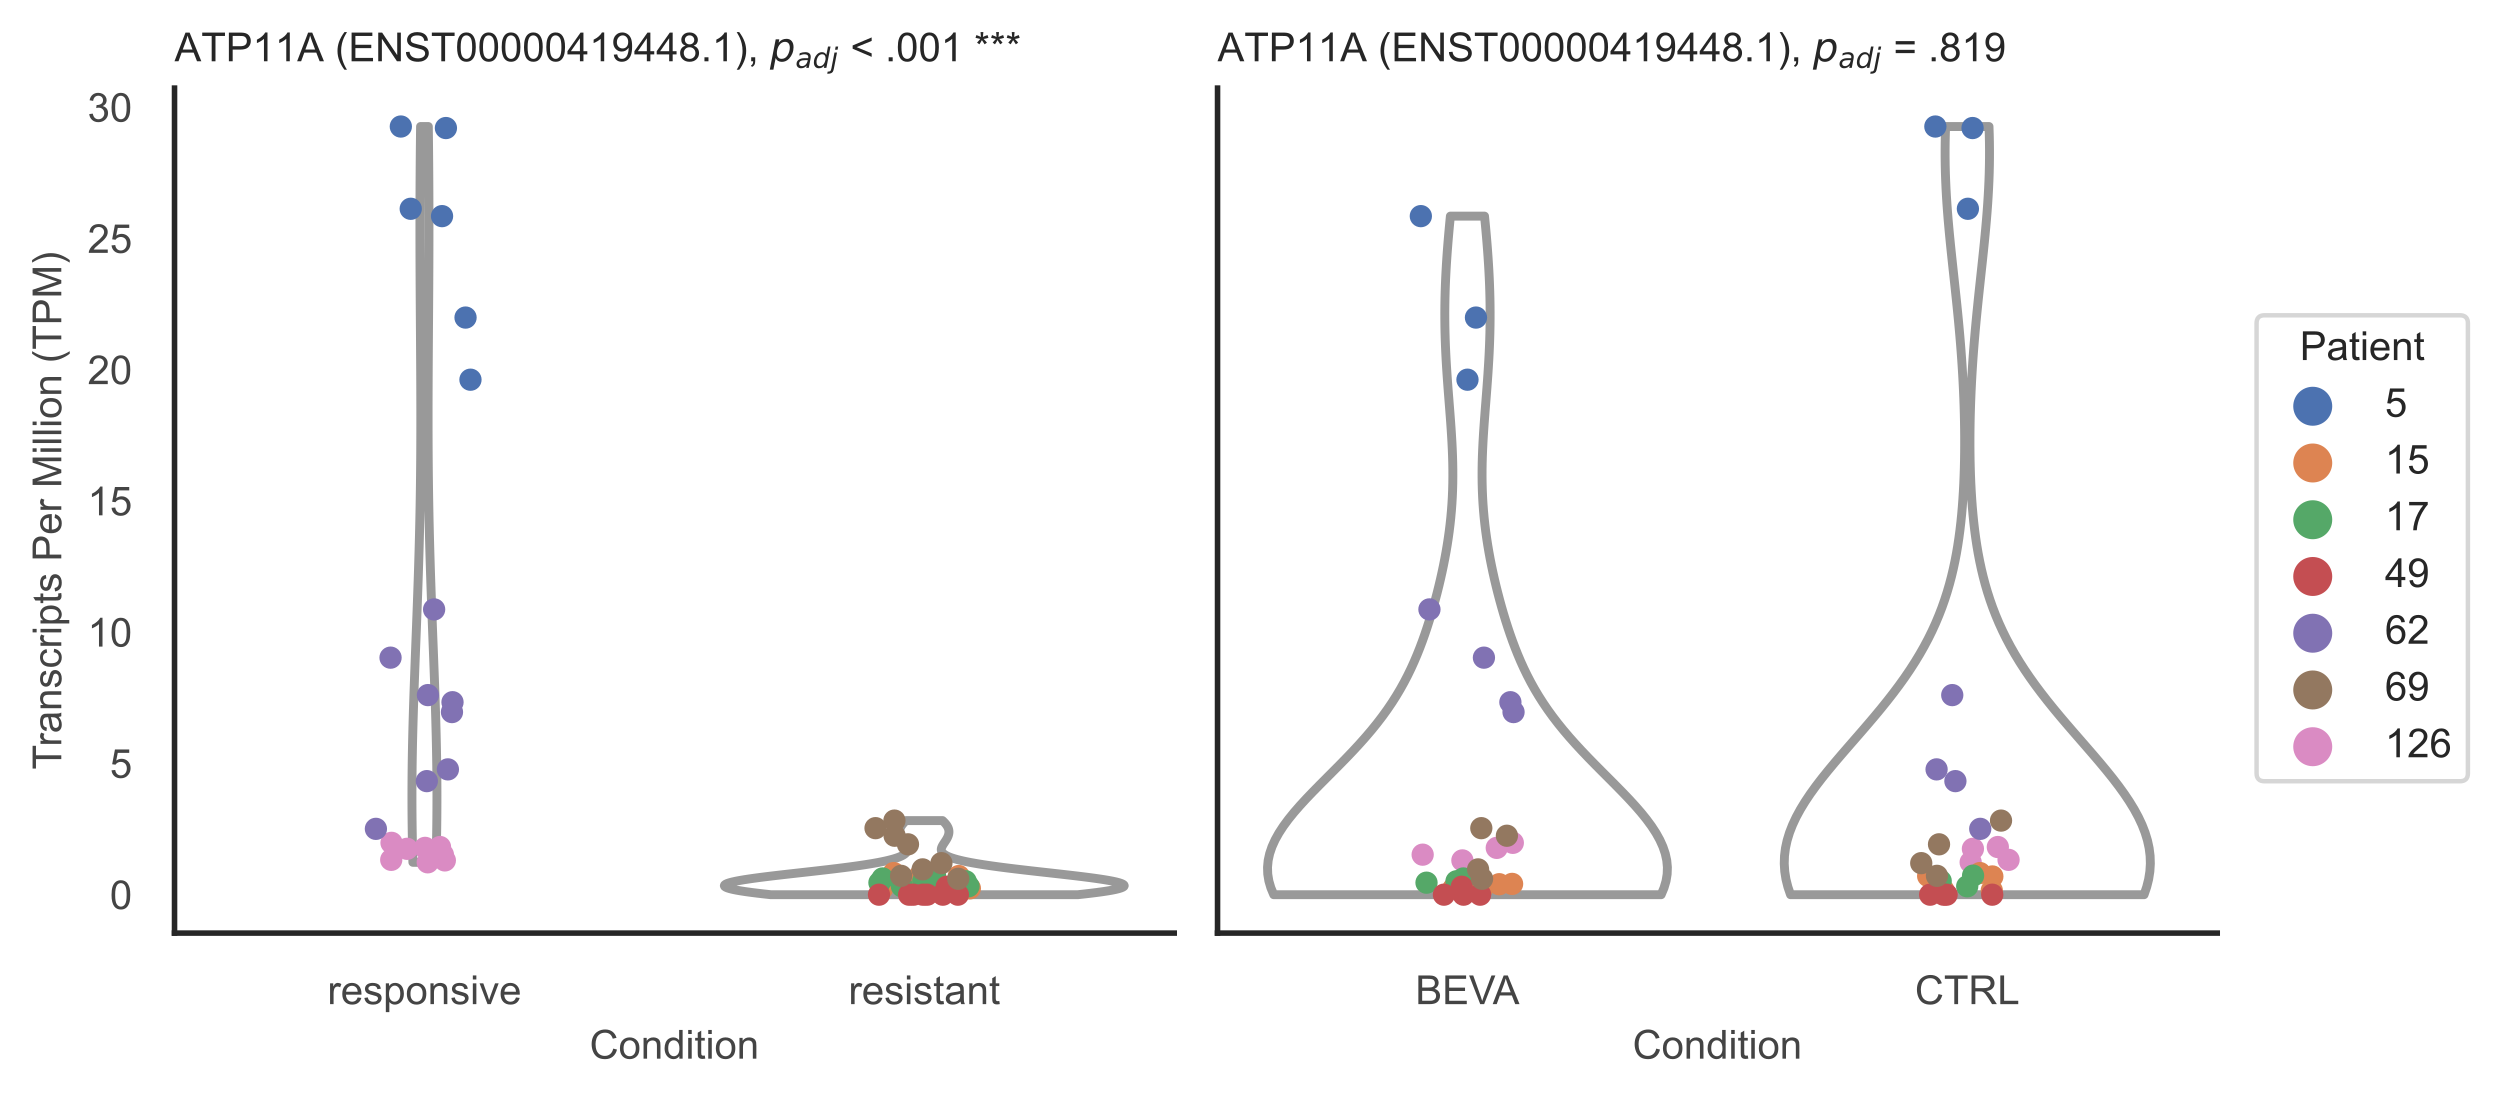 <?xml version="1.0" encoding="utf-8" standalone="no"?>
<!DOCTYPE svg PUBLIC "-//W3C//DTD SVG 1.1//EN"
  "http://www.w3.org/Graphics/SVG/1.1/DTD/svg11.dtd">
<!-- Created with matplotlib (https://matplotlib.org/) -->
<svg height="246.51pt" version="1.1" viewBox="0 0 560.895 246.51" width="560.895pt" xmlns="http://www.w3.org/2000/svg" xmlns:xlink="http://www.w3.org/1999/xlink">
 <defs>
  <style type="text/css">*{stroke-linecap:butt;stroke-linejoin:round;}</style>
 </defs>
 <g id="figure_1">
  <g id="patch_1">
   <path d="M 0 246.51 
L 560.895 246.51 
L 560.895 0 
L 0 0 
z
" style="fill:#ffffff;"/>
  </g>
  <g id="axes_1">
   <g id="patch_2">
    <path d="M 39.156 209.348 
L 263.444 209.348 
L 263.444 19.77 
L 39.156 19.77 
z
" style="fill:#ffffff;"/>
   </g>
   <g id="matplotlib.axis_1">
    <g id="xtick_1">
     <g id="text_1">
      <!-- responsive -->
      <g style="fill:#444444;" transform="translate(73.467 225.29)scale(0.09 -0.09)">
       <defs>
        <path d="M 6.5 0 
L 6.5 51.859 
L 14.406 51.859 
L 14.406 44 
Q 17.438 49.516 20 51.266 
Q 22.562 53.031 25.641 53.031 
Q 30.078 53.031 34.672 50.203 
L 31.641 42.047 
Q 28.422 43.953 25.203 43.953 
Q 22.312 43.953 20.016 42.219 
Q 17.719 40.484 16.75 37.406 
Q 15.281 32.719 15.281 27.156 
L 15.281 0 
z
" id="ArialMT-114"/>
        <path d="M 42.094 16.703 
L 51.172 15.578 
Q 49.031 7.625 43.219 3.219 
Q 37.406 -1.172 28.375 -1.172 
Q 17 -1.172 10.328 5.828 
Q 3.656 12.844 3.656 25.484 
Q 3.656 38.578 10.391 45.797 
Q 17.141 53.031 27.875 53.031 
Q 38.281 53.031 44.875 45.953 
Q 51.469 38.875 51.469 26.031 
Q 51.469 25.25 51.422 23.688 
L 12.75 23.688 
Q 13.234 15.141 17.578 10.594 
Q 21.922 6.062 28.422 6.062 
Q 33.25 6.062 36.672 8.594 
Q 40.094 11.141 42.094 16.703 
z
M 13.234 30.906 
L 42.188 30.906 
Q 41.609 37.453 38.875 40.719 
Q 34.672 45.797 27.984 45.797 
Q 21.922 45.797 17.797 41.75 
Q 13.672 37.703 13.234 30.906 
z
" id="ArialMT-101"/>
        <path d="M 3.078 15.484 
L 11.766 16.844 
Q 12.5 11.625 15.844 8.844 
Q 19.188 6.062 25.203 6.062 
Q 31.25 6.062 34.172 8.516 
Q 37.109 10.984 37.109 14.312 
Q 37.109 17.281 34.516 19 
Q 32.719 20.172 25.531 21.969 
Q 15.875 24.422 12.141 26.203 
Q 8.406 27.984 6.469 31.125 
Q 4.547 34.281 4.547 38.094 
Q 4.547 41.547 6.125 44.5 
Q 7.719 47.469 10.453 49.422 
Q 12.5 50.922 16.031 51.969 
Q 19.578 53.031 23.641 53.031 
Q 29.734 53.031 34.344 51.266 
Q 38.969 49.516 41.156 46.5 
Q 43.359 43.5 44.188 38.484 
L 35.594 37.312 
Q 35.016 41.312 32.203 43.547 
Q 29.391 45.797 24.266 45.797 
Q 18.219 45.797 15.625 43.797 
Q 13.031 41.797 13.031 39.109 
Q 13.031 37.406 14.109 36.031 
Q 15.188 34.625 17.484 33.688 
Q 18.797 33.203 25.25 31.453 
Q 34.578 28.953 38.25 27.359 
Q 41.938 25.781 44.031 22.75 
Q 46.141 19.734 46.141 15.234 
Q 46.141 10.844 43.578 6.953 
Q 41.016 3.078 36.172 0.953 
Q 31.344 -1.172 25.25 -1.172 
Q 15.141 -1.172 9.844 3.031 
Q 4.547 7.234 3.078 15.484 
z
" id="ArialMT-115"/>
        <path d="M 6.594 -19.875 
L 6.594 51.859 
L 14.594 51.859 
L 14.594 45.125 
Q 17.438 49.078 21 51.047 
Q 24.562 53.031 29.641 53.031 
Q 36.281 53.031 41.359 49.609 
Q 46.438 46.188 49.016 39.953 
Q 51.609 33.734 51.609 26.312 
Q 51.609 18.359 48.75 11.984 
Q 45.906 5.609 40.453 2.219 
Q 35.016 -1.172 29 -1.172 
Q 24.609 -1.172 21.109 0.688 
Q 17.625 2.547 15.375 5.375 
L 15.375 -19.875 
z
M 14.547 25.641 
Q 14.547 15.625 18.594 10.844 
Q 22.656 6.062 28.422 6.062 
Q 34.281 6.062 38.453 11.016 
Q 42.625 15.969 42.625 26.375 
Q 42.625 36.281 38.547 41.203 
Q 34.469 46.141 28.812 46.141 
Q 23.188 46.141 18.859 40.891 
Q 14.547 35.641 14.547 25.641 
z
" id="ArialMT-112"/>
        <path d="M 3.328 25.922 
Q 3.328 40.328 11.328 47.266 
Q 18.016 53.031 27.641 53.031 
Q 38.328 53.031 45.109 46.016 
Q 51.906 39.016 51.906 26.656 
Q 51.906 16.656 48.906 10.906 
Q 45.906 5.172 40.156 2 
Q 34.422 -1.172 27.641 -1.172 
Q 16.75 -1.172 10.031 5.812 
Q 3.328 12.797 3.328 25.922 
z
M 12.359 25.922 
Q 12.359 15.969 16.703 11.016 
Q 21.047 6.062 27.641 6.062 
Q 34.188 6.062 38.531 11.031 
Q 42.875 16.016 42.875 26.219 
Q 42.875 35.844 38.5 40.797 
Q 34.125 45.75 27.641 45.75 
Q 21.047 45.75 16.703 40.812 
Q 12.359 35.891 12.359 25.922 
z
" id="ArialMT-111"/>
        <path d="M 6.594 0 
L 6.594 51.859 
L 14.5 51.859 
L 14.5 44.484 
Q 20.219 53.031 31 53.031 
Q 35.688 53.031 39.625 51.344 
Q 43.562 49.656 45.516 46.922 
Q 47.469 44.188 48.25 40.438 
Q 48.734 37.984 48.734 31.891 
L 48.734 0 
L 39.938 0 
L 39.938 31.547 
Q 39.938 36.922 38.906 39.578 
Q 37.891 42.234 35.281 43.812 
Q 32.672 45.406 29.156 45.406 
Q 23.531 45.406 19.453 41.844 
Q 15.375 38.281 15.375 28.328 
L 15.375 0 
z
" id="ArialMT-110"/>
        <path d="M 6.641 61.469 
L 6.641 71.578 
L 15.438 71.578 
L 15.438 61.469 
z
M 6.641 0 
L 6.641 51.859 
L 15.438 51.859 
L 15.438 0 
z
" id="ArialMT-105"/>
        <path d="M 21 0 
L 1.266 51.859 
L 10.547 51.859 
L 21.688 20.797 
Q 23.484 15.766 25 10.359 
Q 26.172 14.453 28.266 20.219 
L 39.797 51.859 
L 48.828 51.859 
L 29.203 0 
z
" id="ArialMT-118"/>
       </defs>
       <use xlink:href="#ArialMT-114"/>
       <use x="33.301" xlink:href="#ArialMT-101"/>
       <use x="88.916" xlink:href="#ArialMT-115"/>
       <use x="138.916" xlink:href="#ArialMT-112"/>
       <use x="194.531" xlink:href="#ArialMT-111"/>
       <use x="250.146" xlink:href="#ArialMT-110"/>
       <use x="305.762" xlink:href="#ArialMT-115"/>
       <use x="355.762" xlink:href="#ArialMT-105"/>
       <use x="377.979" xlink:href="#ArialMT-118"/>
       <use x="427.979" xlink:href="#ArialMT-101"/>
      </g>
     </g>
    </g>
    <g id="xtick_2">
     <g id="text_2">
      <!-- resistant -->
      <g style="fill:#444444;" transform="translate(190.366 225.29)scale(0.09 -0.09)">
       <defs>
        <path d="M 25.781 7.859 
L 27.047 0.094 
Q 23.344 -0.688 20.406 -0.688 
Q 15.625 -0.688 12.984 0.828 
Q 10.359 2.344 9.281 4.812 
Q 8.203 7.281 8.203 15.188 
L 8.203 45.016 
L 1.766 45.016 
L 1.766 51.859 
L 8.203 51.859 
L 8.203 64.703 
L 16.938 69.969 
L 16.938 51.859 
L 25.781 51.859 
L 25.781 45.016 
L 16.938 45.016 
L 16.938 14.703 
Q 16.938 10.938 17.406 9.859 
Q 17.875 8.797 18.922 8.156 
Q 19.969 7.516 21.922 7.516 
Q 23.391 7.516 25.781 7.859 
z
" id="ArialMT-116"/>
        <path d="M 40.438 6.391 
Q 35.547 2.25 31.031 0.531 
Q 26.516 -1.172 21.344 -1.172 
Q 12.797 -1.172 8.203 3 
Q 3.609 7.172 3.609 13.672 
Q 3.609 17.484 5.344 20.625 
Q 7.078 23.781 9.891 25.688 
Q 12.703 27.594 16.219 28.562 
Q 18.797 29.25 24.031 29.891 
Q 34.672 31.156 39.703 32.906 
Q 39.75 34.719 39.75 35.203 
Q 39.75 40.578 37.25 42.781 
Q 33.891 45.75 27.25 45.75 
Q 21.047 45.75 18.094 43.578 
Q 15.141 41.406 13.719 35.891 
L 5.125 37.062 
Q 6.297 42.578 8.984 45.969 
Q 11.672 49.359 16.75 51.188 
Q 21.828 53.031 28.516 53.031 
Q 35.156 53.031 39.297 51.469 
Q 43.453 49.906 45.406 47.531 
Q 47.359 45.172 48.141 41.547 
Q 48.578 39.312 48.578 33.453 
L 48.578 21.734 
Q 48.578 9.469 49.141 6.219 
Q 49.703 2.984 51.375 0 
L 42.188 0 
Q 40.828 2.734 40.438 6.391 
z
M 39.703 26.031 
Q 34.906 24.078 25.344 22.703 
Q 19.922 21.922 17.672 20.938 
Q 15.438 19.969 14.203 18.094 
Q 12.984 16.219 12.984 13.922 
Q 12.984 10.406 15.641 8.062 
Q 18.312 5.719 23.438 5.719 
Q 28.516 5.719 32.469 7.938 
Q 36.422 10.156 38.281 14.016 
Q 39.703 17 39.703 22.797 
z
" id="ArialMT-97"/>
       </defs>
       <use xlink:href="#ArialMT-114"/>
       <use x="33.301" xlink:href="#ArialMT-101"/>
       <use x="88.916" xlink:href="#ArialMT-115"/>
       <use x="138.916" xlink:href="#ArialMT-105"/>
       <use x="161.133" xlink:href="#ArialMT-115"/>
       <use x="211.133" xlink:href="#ArialMT-116"/>
       <use x="238.916" xlink:href="#ArialMT-97"/>
       <use x="294.531" xlink:href="#ArialMT-110"/>
       <use x="350.146" xlink:href="#ArialMT-116"/>
      </g>
     </g>
    </g>
    <g id="text_3">
     <!-- Condition -->
     <g style="fill:#444444;" transform="translate(132.288 237.521)scale(0.09 -0.09)">
      <defs>
       <path d="M 58.797 25.094 
L 68.266 22.703 
Q 65.281 11.031 57.547 4.906 
Q 49.812 -1.219 38.625 -1.219 
Q 27.047 -1.219 19.797 3.484 
Q 12.547 8.203 8.766 17.141 
Q 4.984 26.078 4.984 36.328 
Q 4.984 47.516 9.25 55.828 
Q 13.531 64.156 21.406 68.469 
Q 29.297 72.797 38.766 72.797 
Q 49.516 72.797 56.828 67.328 
Q 64.156 61.859 67.047 51.953 
L 57.719 49.75 
Q 55.219 57.562 50.484 61.125 
Q 45.75 64.703 38.578 64.703 
Q 30.328 64.703 24.781 60.734 
Q 19.234 56.781 16.984 50.109 
Q 14.75 43.453 14.75 36.375 
Q 14.75 27.25 17.406 20.438 
Q 20.062 13.625 25.672 10.25 
Q 31.297 6.891 37.844 6.891 
Q 45.797 6.891 51.312 11.469 
Q 56.844 16.062 58.797 25.094 
z
" id="ArialMT-67"/>
       <path d="M 40.234 0 
L 40.234 6.547 
Q 35.297 -1.172 25.734 -1.172 
Q 19.531 -1.172 14.328 2.25 
Q 9.125 5.672 6.266 11.797 
Q 3.422 17.922 3.422 25.875 
Q 3.422 33.641 6 39.969 
Q 8.594 46.297 13.766 49.656 
Q 18.953 53.031 25.344 53.031 
Q 30.031 53.031 33.688 51.047 
Q 37.359 49.078 39.656 45.906 
L 39.656 71.578 
L 48.391 71.578 
L 48.391 0 
z
M 12.453 25.875 
Q 12.453 15.922 16.641 10.984 
Q 20.844 6.062 26.562 6.062 
Q 32.328 6.062 36.344 10.766 
Q 40.375 15.484 40.375 25.141 
Q 40.375 35.797 36.266 40.766 
Q 32.172 45.75 26.172 45.75 
Q 20.312 45.75 16.375 40.969 
Q 12.453 36.188 12.453 25.875 
z
" id="ArialMT-100"/>
      </defs>
      <use xlink:href="#ArialMT-67"/>
      <use x="72.217" xlink:href="#ArialMT-111"/>
      <use x="127.832" xlink:href="#ArialMT-110"/>
      <use x="183.447" xlink:href="#ArialMT-100"/>
      <use x="239.062" xlink:href="#ArialMT-105"/>
      <use x="261.279" xlink:href="#ArialMT-116"/>
      <use x="289.062" xlink:href="#ArialMT-105"/>
      <use x="311.279" xlink:href="#ArialMT-111"/>
      <use x="366.895" xlink:href="#ArialMT-110"/>
     </g>
    </g>
   </g>
   <g id="matplotlib.axis_2">
    <g id="ytick_1">
     <g id="text_4">
      <!-- 0 -->
      <g style="fill:#444444;" transform="translate(24.651 203.952)scale(0.09 -0.09)">
       <defs>
        <path d="M 4.156 35.297 
Q 4.156 48 6.766 55.734 
Q 9.375 63.484 14.516 67.672 
Q 19.672 71.875 27.484 71.875 
Q 33.25 71.875 37.594 69.547 
Q 41.938 67.234 44.766 62.859 
Q 47.609 58.5 49.219 52.219 
Q 50.828 45.953 50.828 35.297 
Q 50.828 22.703 48.234 14.969 
Q 45.656 7.234 40.5 3 
Q 35.359 -1.219 27.484 -1.219 
Q 17.141 -1.219 11.234 6.203 
Q 4.156 15.141 4.156 35.297 
z
M 13.188 35.297 
Q 13.188 17.672 17.312 11.828 
Q 21.438 6 27.484 6 
Q 33.547 6 37.672 11.859 
Q 41.797 17.719 41.797 35.297 
Q 41.797 52.984 37.672 58.781 
Q 33.547 64.594 27.391 64.594 
Q 21.344 64.594 17.719 59.469 
Q 13.188 52.938 13.188 35.297 
z
" id="ArialMT-48"/>
       </defs>
       <use xlink:href="#ArialMT-48"/>
      </g>
     </g>
    </g>
    <g id="ytick_2">
     <g id="text_5">
      <!-- 5 -->
      <g style="fill:#444444;" transform="translate(24.651 174.509)scale(0.09 -0.09)">
       <defs>
        <path d="M 4.156 18.75 
L 13.375 19.531 
Q 14.406 12.797 18.141 9.391 
Q 21.875 6 27.156 6 
Q 33.5 6 37.891 10.781 
Q 42.281 15.578 42.281 23.484 
Q 42.281 31 38.062 35.344 
Q 33.844 39.703 27 39.703 
Q 22.75 39.703 19.328 37.766 
Q 15.922 35.844 13.969 32.766 
L 5.719 33.844 
L 12.641 70.609 
L 48.25 70.609 
L 48.25 62.203 
L 19.672 62.203 
L 15.828 42.969 
Q 22.266 47.469 29.344 47.469 
Q 38.719 47.469 45.156 40.969 
Q 51.609 34.469 51.609 24.266 
Q 51.609 14.547 45.953 7.469 
Q 39.062 -1.219 27.156 -1.219 
Q 17.391 -1.219 11.203 4.25 
Q 5.031 9.719 4.156 18.75 
z
" id="ArialMT-53"/>
       </defs>
       <use xlink:href="#ArialMT-53"/>
      </g>
     </g>
    </g>
    <g id="ytick_3">
     <g id="text_6">
      <!-- 10 -->
      <g style="fill:#444444;" transform="translate(19.646 145.067)scale(0.09 -0.09)">
       <defs>
        <path d="M 37.25 0 
L 28.469 0 
L 28.469 56 
Q 25.297 52.984 20.141 49.953 
Q 14.984 46.922 10.891 45.406 
L 10.891 53.906 
Q 18.266 57.375 23.781 62.297 
Q 29.297 67.234 31.594 71.875 
L 37.25 71.875 
z
" id="ArialMT-49"/>
       </defs>
       <use xlink:href="#ArialMT-49"/>
       <use x="55.615" xlink:href="#ArialMT-48"/>
      </g>
     </g>
    </g>
    <g id="ytick_4">
     <g id="text_7">
      <!-- 15 -->
      <g style="fill:#444444;" transform="translate(19.646 115.624)scale(0.09 -0.09)">
       <use xlink:href="#ArialMT-49"/>
       <use x="55.615" xlink:href="#ArialMT-53"/>
      </g>
     </g>
    </g>
    <g id="ytick_5">
     <g id="text_8">
      <!-- 20 -->
      <g style="fill:#444444;" transform="translate(19.646 86.182)scale(0.09 -0.09)">
       <defs>
        <path d="M 50.344 8.453 
L 50.344 0 
L 3.031 0 
Q 2.938 3.172 4.047 6.109 
Q 5.859 10.938 9.828 15.625 
Q 13.812 20.312 21.344 26.469 
Q 33.016 36.031 37.109 41.625 
Q 41.219 47.219 41.219 52.203 
Q 41.219 57.422 37.469 61 
Q 33.734 64.594 27.734 64.594 
Q 21.391 64.594 17.578 60.781 
Q 13.766 56.984 13.719 50.25 
L 4.688 51.172 
Q 5.609 61.281 11.656 66.578 
Q 17.719 71.875 27.938 71.875 
Q 38.234 71.875 44.234 66.156 
Q 50.25 60.453 50.25 52 
Q 50.25 47.703 48.484 43.547 
Q 46.734 39.406 42.656 34.812 
Q 38.578 30.219 29.109 22.219 
Q 21.188 15.578 18.938 13.203 
Q 16.703 10.844 15.234 8.453 
z
" id="ArialMT-50"/>
       </defs>
       <use xlink:href="#ArialMT-50"/>
       <use x="55.615" xlink:href="#ArialMT-48"/>
      </g>
     </g>
    </g>
    <g id="ytick_6">
     <g id="text_9">
      <!-- 25 -->
      <g style="fill:#444444;" transform="translate(19.646 56.739)scale(0.09 -0.09)">
       <use xlink:href="#ArialMT-50"/>
       <use x="55.615" xlink:href="#ArialMT-53"/>
      </g>
     </g>
    </g>
    <g id="ytick_7">
     <g id="text_10">
      <!-- 30 -->
      <g style="fill:#444444;" transform="translate(19.646 27.297)scale(0.09 -0.09)">
       <defs>
        <path d="M 4.203 18.891 
L 12.984 20.062 
Q 14.5 12.594 18.141 9.297 
Q 21.781 6 27 6 
Q 33.203 6 37.469 10.297 
Q 41.75 14.594 41.75 20.953 
Q 41.75 27 37.797 30.922 
Q 33.844 34.859 27.734 34.859 
Q 25.25 34.859 21.531 33.891 
L 22.516 41.609 
Q 23.391 41.5 23.922 41.5 
Q 29.547 41.5 34.031 44.422 
Q 38.531 47.359 38.531 53.469 
Q 38.531 58.297 35.25 61.469 
Q 31.984 64.656 26.812 64.656 
Q 21.688 64.656 18.266 61.422 
Q 14.844 58.203 13.875 51.766 
L 5.078 53.328 
Q 6.688 62.156 12.391 67.016 
Q 18.109 71.875 26.609 71.875 
Q 32.469 71.875 37.391 69.359 
Q 42.328 66.844 44.938 62.5 
Q 47.562 58.156 47.562 53.266 
Q 47.562 48.641 45.062 44.828 
Q 42.578 41.016 37.703 38.766 
Q 44.047 37.312 47.562 32.688 
Q 51.078 28.078 51.078 21.141 
Q 51.078 11.766 44.234 5.25 
Q 37.406 -1.266 26.953 -1.266 
Q 17.531 -1.266 11.297 4.344 
Q 5.078 9.969 4.203 18.891 
z
" id="ArialMT-51"/>
       </defs>
       <use xlink:href="#ArialMT-51"/>
       <use x="55.615" xlink:href="#ArialMT-48"/>
      </g>
     </g>
    </g>
    <g id="text_11">
     <!-- Transcripts Per Million (TPM) -->
     <g style="fill:#444444;" transform="translate(13.752 172.644)rotate(-90)scale(0.09 -0.09)">
      <defs>
       <path d="M 25.922 0 
L 25.922 63.141 
L 2.344 63.141 
L 2.344 71.578 
L 59.078 71.578 
L 59.078 63.141 
L 35.406 63.141 
L 35.406 0 
z
" id="ArialMT-84"/>
       <path d="M 40.438 19 
L 49.078 17.875 
Q 47.656 8.938 41.812 3.875 
Q 35.984 -1.172 27.484 -1.172 
Q 16.844 -1.172 10.375 5.781 
Q 3.906 12.75 3.906 25.734 
Q 3.906 34.125 6.688 40.422 
Q 9.469 46.734 15.156 49.875 
Q 20.844 53.031 27.547 53.031 
Q 35.984 53.031 41.359 48.75 
Q 46.734 44.484 48.25 36.625 
L 39.703 35.297 
Q 38.484 40.531 35.375 43.156 
Q 32.281 45.797 27.875 45.797 
Q 21.234 45.797 17.078 41.031 
Q 12.938 36.281 12.938 25.984 
Q 12.938 15.531 16.938 10.797 
Q 20.953 6.062 27.391 6.062 
Q 32.562 6.062 36.031 9.234 
Q 39.5 12.406 40.438 19 
z
" id="ArialMT-99"/>
       <path id="ArialMT-32"/>
       <path d="M 7.719 0 
L 7.719 71.578 
L 34.719 71.578 
Q 41.844 71.578 45.609 70.906 
Q 50.875 70.016 54.438 67.547 
Q 58.016 65.094 60.188 60.641 
Q 62.359 56.203 62.359 50.875 
Q 62.359 41.75 56.547 35.422 
Q 50.734 29.109 35.547 29.109 
L 17.188 29.109 
L 17.188 0 
z
M 17.188 37.547 
L 35.688 37.547 
Q 44.875 37.547 48.734 40.969 
Q 52.594 44.391 52.594 50.594 
Q 52.594 55.078 50.312 58.266 
Q 48.047 61.469 44.344 62.5 
Q 41.938 63.141 35.5 63.141 
L 17.188 63.141 
z
" id="ArialMT-80"/>
       <path d="M 7.422 0 
L 7.422 71.578 
L 21.688 71.578 
L 38.625 20.906 
Q 40.969 13.812 42.047 10.297 
Q 43.266 14.203 45.844 21.781 
L 62.984 71.578 
L 75.734 71.578 
L 75.734 0 
L 66.609 0 
L 66.609 59.906 
L 45.797 0 
L 37.25 0 
L 16.547 60.938 
L 16.547 0 
z
" id="ArialMT-77"/>
       <path d="M 6.391 0 
L 6.391 71.578 
L 15.188 71.578 
L 15.188 0 
z
" id="ArialMT-108"/>
       <path d="M 23.391 -21.047 
Q 16.109 -11.859 11.078 0.438 
Q 6.062 12.75 6.062 25.922 
Q 6.062 37.547 9.812 48.188 
Q 14.203 60.547 23.391 72.797 
L 29.688 72.797 
Q 23.781 62.641 21.875 58.297 
Q 18.891 51.562 17.188 44.234 
Q 15.094 35.109 15.094 25.875 
Q 15.094 2.391 29.688 -21.047 
z
" id="ArialMT-40"/>
       <path d="M 12.359 -21.047 
L 6.062 -21.047 
Q 20.656 2.391 20.656 25.875 
Q 20.656 35.062 18.562 44.094 
Q 16.891 51.422 13.922 58.156 
Q 12.016 62.547 6.062 72.797 
L 12.359 72.797 
Q 21.531 60.547 25.922 48.188 
Q 29.688 37.547 29.688 25.922 
Q 29.688 12.75 24.625 0.438 
Q 19.578 -11.859 12.359 -21.047 
z
" id="ArialMT-41"/>
      </defs>
      <use xlink:href="#ArialMT-84"/>
      <use x="57.334" xlink:href="#ArialMT-114"/>
      <use x="90.635" xlink:href="#ArialMT-97"/>
      <use x="146.25" xlink:href="#ArialMT-110"/>
      <use x="201.865" xlink:href="#ArialMT-115"/>
      <use x="251.865" xlink:href="#ArialMT-99"/>
      <use x="301.865" xlink:href="#ArialMT-114"/>
      <use x="335.166" xlink:href="#ArialMT-105"/>
      <use x="357.383" xlink:href="#ArialMT-112"/>
      <use x="412.998" xlink:href="#ArialMT-116"/>
      <use x="440.781" xlink:href="#ArialMT-115"/>
      <use x="490.781" xlink:href="#ArialMT-32"/>
      <use x="518.564" xlink:href="#ArialMT-80"/>
      <use x="585.264" xlink:href="#ArialMT-101"/>
      <use x="640.879" xlink:href="#ArialMT-114"/>
      <use x="674.18" xlink:href="#ArialMT-32"/>
      <use x="701.963" xlink:href="#ArialMT-77"/>
      <use x="785.264" xlink:href="#ArialMT-105"/>
      <use x="807.48" xlink:href="#ArialMT-108"/>
      <use x="829.697" xlink:href="#ArialMT-108"/>
      <use x="851.914" xlink:href="#ArialMT-105"/>
      <use x="874.131" xlink:href="#ArialMT-111"/>
      <use x="929.746" xlink:href="#ArialMT-110"/>
      <use x="985.361" xlink:href="#ArialMT-32"/>
      <use x="1013.145" xlink:href="#ArialMT-40"/>
      <use x="1046.445" xlink:href="#ArialMT-84"/>
      <use x="1107.529" xlink:href="#ArialMT-80"/>
      <use x="1174.229" xlink:href="#ArialMT-77"/>
      <use x="1257.529" xlink:href="#ArialMT-41"/>
     </g>
    </g>
   </g>
   <g id="PolyCollection_1">
    <defs>
     <path d="M 97.822 -53.043 
L 92.633 -53.043 
L 92.589 -54.71 
L 92.55 -56.377 
L 92.516 -58.045 
L 92.487 -59.712 
L 92.464 -61.38 
L 92.446 -63.047 
L 92.433 -64.715 
L 92.426 -66.382 
L 92.424 -68.05 
L 92.428 -69.717 
L 92.437 -71.385 
L 92.451 -73.052 
L 92.47 -74.72 
L 92.494 -76.387 
L 92.523 -78.055 
L 92.556 -79.722 
L 92.594 -81.39 
L 92.635 -83.057 
L 92.68 -84.725 
L 92.729 -86.392 
L 92.78 -88.059 
L 92.834 -89.727 
L 92.891 -91.394 
L 92.95 -93.062 
L 93.01 -94.729 
L 93.072 -96.397 
L 93.135 -98.064 
L 93.199 -99.732 
L 93.264 -101.399 
L 93.328 -103.067 
L 93.393 -104.734 
L 93.457 -106.402 
L 93.52 -108.069 
L 93.582 -109.737 
L 93.643 -111.404 
L 93.703 -113.072 
L 93.761 -114.739 
L 93.818 -116.407 
L 93.872 -118.074 
L 93.924 -119.741 
L 93.974 -121.409 
L 94.021 -123.076 
L 94.066 -124.744 
L 94.108 -126.411 
L 94.147 -128.079 
L 94.184 -129.746 
L 94.218 -131.414 
L 94.249 -133.081 
L 94.277 -134.749 
L 94.302 -136.416 
L 94.324 -138.084 
L 94.344 -139.751 
L 94.361 -141.419 
L 94.375 -143.086 
L 94.387 -144.754 
L 94.396 -146.421 
L 94.403 -148.089 
L 94.408 -149.756 
L 94.41 -151.424 
L 94.411 -153.091 
L 94.409 -154.758 
L 94.406 -156.426 
L 94.401 -158.093 
L 94.395 -159.761 
L 94.388 -161.428 
L 94.38 -163.096 
L 94.37 -164.763 
L 94.36 -166.431 
L 94.349 -168.098 
L 94.338 -169.766 
L 94.327 -171.433 
L 94.315 -173.101 
L 94.303 -174.768 
L 94.292 -176.436 
L 94.281 -178.103 
L 94.27 -179.771 
L 94.26 -181.438 
L 94.25 -183.106 
L 94.242 -184.773 
L 94.234 -186.44 
L 94.228 -188.108 
L 94.222 -189.775 
L 94.218 -191.443 
L 94.215 -193.11 
L 94.214 -194.778 
L 94.214 -196.445 
L 94.215 -198.113 
L 94.219 -199.78 
L 94.223 -201.448 
L 94.23 -203.115 
L 94.237 -204.783 
L 94.247 -206.45 
L 94.258 -208.118 
L 94.271 -209.785 
L 94.285 -211.453 
L 94.3 -213.12 
L 94.318 -214.788 
L 94.336 -216.455 
L 94.356 -218.122 
L 96.1 -218.122 
L 96.1 -218.122 
L 96.119 -216.455 
L 96.138 -214.788 
L 96.155 -213.12 
L 96.17 -211.453 
L 96.185 -209.785 
L 96.197 -208.118 
L 96.208 -206.45 
L 96.218 -204.783 
L 96.226 -203.115 
L 96.232 -201.448 
L 96.237 -199.78 
L 96.24 -198.113 
L 96.241 -196.445 
L 96.241 -194.778 
L 96.24 -193.11 
L 96.237 -191.443 
L 96.233 -189.775 
L 96.228 -188.108 
L 96.221 -186.44 
L 96.213 -184.773 
L 96.205 -183.106 
L 96.195 -181.438 
L 96.185 -179.771 
L 96.175 -178.103 
L 96.163 -176.436 
L 96.152 -174.768 
L 96.14 -173.101 
L 96.129 -171.433 
L 96.117 -169.766 
L 96.106 -168.098 
L 96.095 -166.431 
L 96.085 -164.763 
L 96.076 -163.096 
L 96.067 -161.428 
L 96.06 -159.761 
L 96.054 -158.093 
L 96.049 -156.426 
L 96.046 -154.758 
L 96.045 -153.091 
L 96.045 -151.424 
L 96.048 -149.756 
L 96.052 -148.089 
L 96.059 -146.421 
L 96.069 -144.754 
L 96.08 -143.086 
L 96.095 -141.419 
L 96.111 -139.751 
L 96.131 -138.084 
L 96.153 -136.416 
L 96.179 -134.749 
L 96.207 -133.081 
L 96.238 -131.414 
L 96.271 -129.746 
L 96.308 -128.079 
L 96.347 -126.411 
L 96.389 -124.744 
L 96.434 -123.076 
L 96.482 -121.409 
L 96.531 -119.741 
L 96.583 -118.074 
L 96.638 -116.407 
L 96.694 -114.739 
L 96.752 -113.072 
L 96.812 -111.404 
L 96.873 -109.737 
L 96.935 -108.069 
L 96.999 -106.402 
L 97.063 -104.734 
L 97.127 -103.067 
L 97.192 -101.399 
L 97.256 -99.732 
L 97.32 -98.064 
L 97.383 -96.397 
L 97.445 -94.729 
L 97.505 -93.062 
L 97.564 -91.394 
L 97.621 -89.727 
L 97.675 -88.059 
L 97.727 -86.392 
L 97.775 -84.725 
L 97.82 -83.057 
L 97.862 -81.39 
L 97.899 -79.722 
L 97.932 -78.055 
L 97.961 -76.387 
L 97.985 -74.72 
L 98.004 -73.052 
L 98.018 -71.385 
L 98.027 -69.717 
L 98.031 -68.05 
L 98.029 -66.382 
L 98.022 -64.715 
L 98.01 -63.047 
L 97.991 -61.38 
L 97.968 -59.712 
L 97.939 -58.045 
L 97.905 -56.377 
L 97.866 -54.71 
L 97.822 -53.043 
z
" id="m45917b9d1d" style="stroke:#999999;stroke-width:2;"/>
    </defs>
    <g clip-path="url(#pbc9aaf3223)">
     <use style="fill:#ffffff;stroke:#999999;stroke-width:2;" x="0" xlink:href="#m45917b9d1d" y="246.51"/>
    </g>
   </g>
   <g id="PolyCollection_2">
    <defs>
     <path d="M 241.836 -45.779 
L 172.907 -45.779 
L 171.383 -45.947 
L 169.945 -46.115 
L 168.606 -46.283 
L 167.379 -46.45 
L 166.274 -46.618 
L 165.299 -46.786 
L 164.462 -46.954 
L 163.77 -47.122 
L 163.226 -47.29 
L 162.835 -47.458 
L 162.598 -47.626 
L 162.514 -47.794 
L 162.583 -47.962 
L 162.8 -48.13 
L 163.163 -48.298 
L 163.666 -48.466 
L 164.303 -48.633 
L 165.065 -48.801 
L 165.946 -48.969 
L 166.935 -49.137 
L 168.023 -49.305 
L 169.201 -49.473 
L 170.457 -49.641 
L 171.78 -49.809 
L 173.161 -49.977 
L 174.587 -50.145 
L 176.049 -50.313 
L 177.535 -50.481 
L 179.034 -50.649 
L 180.538 -50.816 
L 182.036 -50.984 
L 183.519 -51.152 
L 184.979 -51.32 
L 186.407 -51.488 
L 187.798 -51.656 
L 189.145 -51.824 
L 190.442 -51.992 
L 191.685 -52.16 
L 192.869 -52.328 
L 193.991 -52.496 
L 195.05 -52.664 
L 196.042 -52.832 
L 196.968 -52.999 
L 197.826 -53.167 
L 198.616 -53.335 
L 199.34 -53.503 
L 199.998 -53.671 
L 200.591 -53.839 
L 201.121 -54.007 
L 201.591 -54.175 
L 202.002 -54.343 
L 202.358 -54.511 
L 202.66 -54.679 
L 202.913 -54.847 
L 203.119 -55.015 
L 203.281 -55.182 
L 203.403 -55.35 
L 203.488 -55.518 
L 203.54 -55.686 
L 203.561 -55.854 
L 203.556 -56.022 
L 203.527 -56.19 
L 203.478 -56.358 
L 203.412 -56.526 
L 203.332 -56.694 
L 203.24 -56.862 
L 203.14 -57.03 
L 203.034 -57.198 
L 202.924 -57.365 
L 202.812 -57.533 
L 202.7 -57.701 
L 202.591 -57.869 
L 202.485 -58.037 
L 202.384 -58.205 
L 202.289 -58.373 
L 202.201 -58.541 
L 202.121 -58.709 
L 202.05 -58.877 
L 201.988 -59.045 
L 201.937 -59.213 
L 201.896 -59.381 
L 201.866 -59.548 
L 201.848 -59.716 
L 201.842 -59.884 
L 201.849 -60.052 
L 201.868 -60.22 
L 201.899 -60.388 
L 201.945 -60.556 
L 202.003 -60.724 
L 202.074 -60.892 
L 202.159 -61.06 
L 202.257 -61.228 
L 202.368 -61.396 
L 202.492 -61.564 
L 202.628 -61.731 
L 202.775 -61.899 
L 202.932 -62.067 
L 203.1 -62.235 
L 203.276 -62.403 
L 211.468 -62.403 
L 211.468 -62.403 
L 211.644 -62.235 
L 211.811 -62.067 
L 211.969 -61.899 
L 212.116 -61.731 
L 212.251 -61.564 
L 212.375 -61.396 
L 212.486 -61.228 
L 212.584 -61.06 
L 212.669 -60.892 
L 212.741 -60.724 
L 212.799 -60.556 
L 212.844 -60.388 
L 212.876 -60.22 
L 212.895 -60.052 
L 212.901 -59.884 
L 212.895 -59.716 
L 212.877 -59.548 
L 212.848 -59.381 
L 212.807 -59.213 
L 212.755 -59.045 
L 212.694 -58.877 
L 212.623 -58.709 
L 212.543 -58.541 
L 212.455 -58.373 
L 212.36 -58.205 
L 212.258 -58.037 
L 212.152 -57.869 
L 212.043 -57.701 
L 211.931 -57.533 
L 211.82 -57.365 
L 211.71 -57.198 
L 211.603 -57.03 
L 211.503 -56.862 
L 211.412 -56.694 
L 211.331 -56.526 
L 211.265 -56.358 
L 211.216 -56.19 
L 211.187 -56.022 
L 211.182 -55.854 
L 211.203 -55.686 
L 211.255 -55.518 
L 211.34 -55.35 
L 211.462 -55.182 
L 211.624 -55.015 
L 211.83 -54.847 
L 212.083 -54.679 
L 212.386 -54.511 
L 212.741 -54.343 
L 213.153 -54.175 
L 213.622 -54.007 
L 214.153 -53.839 
L 214.746 -53.671 
L 215.403 -53.503 
L 216.127 -53.335 
L 216.917 -53.167 
L 217.775 -52.999 
L 218.701 -52.832 
L 219.694 -52.664 
L 220.752 -52.496 
L 221.874 -52.328 
L 223.059 -52.16 
L 224.301 -51.992 
L 225.598 -51.824 
L 226.945 -51.656 
L 228.336 -51.488 
L 229.765 -51.32 
L 231.225 -51.152 
L 232.708 -50.984 
L 234.206 -50.816 
L 235.709 -50.649 
L 237.209 -50.481 
L 238.695 -50.313 
L 240.156 -50.145 
L 241.583 -49.977 
L 242.963 -49.809 
L 244.287 -49.641 
L 245.543 -49.473 
L 246.72 -49.305 
L 247.809 -49.137 
L 248.798 -48.969 
L 249.678 -48.801 
L 250.441 -48.633 
L 251.077 -48.466 
L 251.58 -48.298 
L 251.943 -48.13 
L 252.161 -47.962 
L 252.229 -47.794 
L 252.146 -47.626 
L 251.908 -47.458 
L 251.517 -47.29 
L 250.974 -47.122 
L 250.282 -46.954 
L 249.445 -46.786 
L 248.47 -46.618 
L 247.364 -46.45 
L 246.137 -46.283 
L 244.799 -46.115 
L 243.361 -45.947 
L 241.836 -45.779 
z
" id="mdbbbaf96e2" style="stroke:#999999;stroke-width:2;"/>
    </defs>
    <g clip-path="url(#pbc9aaf3223)">
     <use style="fill:#ffffff;stroke:#999999;stroke-width:2;" x="0" xlink:href="#mdbbbaf96e2" y="246.51"/>
    </g>
   </g>
   <g id="PathCollection_1"/>
   <g id="PathCollection_2"/>
   <g id="PathCollection_3"/>
   <g id="PathCollection_4"/>
   <g id="PathCollection_5"/>
   <g id="PathCollection_6"/>
   <g id="PathCollection_7"/>
   <g id="patch_3">
    <path d="M 39.156 209.348 
L 39.156 19.77 
" style="fill:none;stroke:#262626;stroke-linecap:square;stroke-linejoin:miter;stroke-width:1.25;"/>
   </g>
   <g id="patch_4">
    <path d="M 39.156 209.348 
L 263.444 209.348 
" style="fill:none;stroke:#262626;stroke-linecap:square;stroke-linejoin:miter;stroke-width:1.25;"/>
   </g>
   <g id="PathCollection_8">
    <defs>
     <path d="M 0 2.5 
C 0.663 2.5 1.299 2.237 1.768 1.768 
C 2.237 1.299 2.5 0.663 2.5 -0 
C 2.5 -0.663 2.237 -1.299 1.768 -1.768 
C 1.299 -2.237 0.663 -2.5 0 -2.5 
C -0.663 -2.5 -1.299 -2.237 -1.768 -1.768 
C -2.237 -1.299 -2.5 -0.663 -2.5 0 
C -2.5 0.663 -2.237 1.299 -1.768 1.768 
C -1.299 2.237 -0.663 2.5 0 2.5 
z
" id="C0_0_b7b83d2af9"/>
    </defs>
    <g clip-path="url(#pbc9aaf3223)">
     <use style="fill:#da8bc3;" x="99.805" xlink:href="#C0_0_b7b83d2af9" y="193.041"/>
    </g>
    <g clip-path="url(#pbc9aaf3223)">
     <use style="fill:#da8bc3;" x="95.375" xlink:href="#C0_0_b7b83d2af9" y="190.228"/>
    </g>
    <g clip-path="url(#pbc9aaf3223)">
     <use style="fill:#da8bc3;" x="99.363" xlink:href="#C0_0_b7b83d2af9" y="191.751"/>
    </g>
    <g clip-path="url(#pbc9aaf3223)">
     <use style="fill:#da8bc3;" x="87.841" xlink:href="#C0_0_b7b83d2af9" y="189.098"/>
    </g>
    <g clip-path="url(#pbc9aaf3223)">
     <use style="fill:#da8bc3;" x="98.72" xlink:href="#C0_0_b7b83d2af9" y="190.038"/>
    </g>
    <g clip-path="url(#pbc9aaf3223)">
     <use style="fill:#da8bc3;" x="91.319" xlink:href="#C0_0_b7b83d2af9" y="190.44"/>
    </g>
    <g clip-path="url(#pbc9aaf3223)">
     <use style="fill:#da8bc3;" x="95.968" xlink:href="#C0_0_b7b83d2af9" y="193.467"/>
    </g>
    <g clip-path="url(#pbc9aaf3223)">
     <use style="fill:#da8bc3;" x="87.776" xlink:href="#C0_0_b7b83d2af9" y="192.912"/>
    </g>
    <g clip-path="url(#pbc9aaf3223)">
     <use style="fill:#4c72b0;" x="105.552" xlink:href="#C0_0_b7b83d2af9" y="85.188"/>
    </g>
    <g clip-path="url(#pbc9aaf3223)">
     <use style="fill:#4c72b0;" x="104.448" xlink:href="#C0_0_b7b83d2af9" y="71.248"/>
    </g>
    <g clip-path="url(#pbc9aaf3223)">
     <use style="fill:#4c72b0;" x="99.175" xlink:href="#C0_0_b7b83d2af9" y="48.491"/>
    </g>
    <g clip-path="url(#pbc9aaf3223)">
     <use style="fill:#4c72b0;" x="92.15" xlink:href="#C0_0_b7b83d2af9" y="46.842"/>
    </g>
    <g clip-path="url(#pbc9aaf3223)">
     <use style="fill:#4c72b0;" x="100.046" xlink:href="#C0_0_b7b83d2af9" y="28.727"/>
    </g>
    <g clip-path="url(#pbc9aaf3223)">
     <use style="fill:#4c72b0;" x="89.93" xlink:href="#C0_0_b7b83d2af9" y="28.387"/>
    </g>
    <g clip-path="url(#pbc9aaf3223)">
     <use style="fill:#8172b3;" x="101.403" xlink:href="#C0_0_b7b83d2af9" y="159.759"/>
    </g>
    <g clip-path="url(#pbc9aaf3223)">
     <use style="fill:#8172b3;" x="101.523" xlink:href="#C0_0_b7b83d2af9" y="157.546"/>
    </g>
    <g clip-path="url(#pbc9aaf3223)">
     <use style="fill:#8172b3;" x="87.621" xlink:href="#C0_0_b7b83d2af9" y="147.551"/>
    </g>
    <g clip-path="url(#pbc9aaf3223)">
     <use style="fill:#8172b3;" x="97.4" xlink:href="#C0_0_b7b83d2af9" y="136.726"/>
    </g>
    <g clip-path="url(#pbc9aaf3223)">
     <use style="fill:#8172b3;" x="100.49" xlink:href="#C0_0_b7b83d2af9" y="172.616"/>
    </g>
    <g clip-path="url(#pbc9aaf3223)">
     <use style="fill:#8172b3;" x="84.337" xlink:href="#C0_0_b7b83d2af9" y="185.96"/>
    </g>
    <g clip-path="url(#pbc9aaf3223)">
     <use style="fill:#8172b3;" x="95.762" xlink:href="#C0_0_b7b83d2af9" y="175.251"/>
    </g>
    <g clip-path="url(#pbc9aaf3223)">
     <use style="fill:#8172b3;" x="96.006" xlink:href="#C0_0_b7b83d2af9" y="155.951"/>
    </g>
   </g>
   <g id="PathCollection_9">
    <defs>
     <path d="M 0 2.5 
C 0.663 2.5 1.299 2.237 1.768 1.768 
C 2.237 1.299 2.5 0.663 2.5 -0 
C 2.5 -0.663 2.237 -1.299 1.768 -1.768 
C 1.299 -2.237 0.663 -2.5 0 -2.5 
C -0.663 -2.5 -1.299 -2.237 -1.768 -1.768 
C -2.237 -1.299 -2.5 -0.663 -2.5 0 
C -2.5 0.663 -2.237 1.299 -1.768 1.768 
C -1.299 2.237 -0.663 2.5 0 2.5 
z
" id="C1_0_d4f81f4a62"/>
    </defs>
    <g clip-path="url(#pbc9aaf3223)">
     <use style="fill:#dd8452;" x="215.253" xlink:href="#C1_0_d4f81f4a62" y="198.378"/>
    </g>
    <g clip-path="url(#pbc9aaf3223)">
     <use style="fill:#dd8452;" x="197.947" xlink:href="#C1_0_d4f81f4a62" y="199.325"/>
    </g>
    <g clip-path="url(#pbc9aaf3223)">
     <use style="fill:#dd8452;" x="217.595" xlink:href="#C1_0_d4f81f4a62" y="199.311"/>
    </g>
    <g clip-path="url(#pbc9aaf3223)">
     <use style="fill:#dd8452;" x="206.56" xlink:href="#C1_0_d4f81f4a62" y="198.728"/>
    </g>
    <g clip-path="url(#pbc9aaf3223)">
     <use style="fill:#dd8452;" x="209.475" xlink:href="#C1_0_d4f81f4a62" y="198.309"/>
    </g>
    <g clip-path="url(#pbc9aaf3223)">
     <use style="fill:#dd8452;" x="215.114" xlink:href="#C1_0_d4f81f4a62" y="196.547"/>
    </g>
    <g clip-path="url(#pbc9aaf3223)">
     <use style="fill:#dd8452;" x="213.323" xlink:href="#C1_0_d4f81f4a62" y="199.776"/>
    </g>
    <g clip-path="url(#pbc9aaf3223)">
     <use style="fill:#dd8452;" x="208.093" xlink:href="#C1_0_d4f81f4a62" y="199.713"/>
    </g>
    <g clip-path="url(#pbc9aaf3223)">
     <use style="fill:#dd8452;" x="206.238" xlink:href="#C1_0_d4f81f4a62" y="196.641"/>
    </g>
    <g clip-path="url(#pbc9aaf3223)">
     <use style="fill:#dd8452;" x="200.506" xlink:href="#C1_0_d4f81f4a62" y="195.879"/>
    </g>
    <g clip-path="url(#pbc9aaf3223)">
     <use style="fill:#55a868;" x="217.286" xlink:href="#C1_0_d4f81f4a62" y="198.839"/>
    </g>
    <g clip-path="url(#pbc9aaf3223)">
     <use style="fill:#55a868;" x="198.018" xlink:href="#C1_0_d4f81f4a62" y="197.089"/>
    </g>
    <g clip-path="url(#pbc9aaf3223)">
     <use style="fill:#55a868;" x="197.309" xlink:href="#C1_0_d4f81f4a62" y="198.038"/>
    </g>
    <g clip-path="url(#pbc9aaf3223)">
     <use style="fill:#55a868;" x="216.664" xlink:href="#C1_0_d4f81f4a62" y="197.723"/>
    </g>
    <g clip-path="url(#pbc9aaf3223)">
     <use style="fill:#55a868;" x="202.358" xlink:href="#C1_0_d4f81f4a62" y="198.848"/>
    </g>
    <g clip-path="url(#pbc9aaf3223)">
     <use style="fill:#55a868;" x="209.784" xlink:href="#C1_0_d4f81f4a62" y="196.457"/>
    </g>
    <g clip-path="url(#pbc9aaf3223)">
     <use style="fill:#55a868;" x="210.279" xlink:href="#C1_0_d4f81f4a62" y="199.158"/>
    </g>
    <g clip-path="url(#pbc9aaf3223)">
     <use style="fill:#55a868;" x="207.14" xlink:href="#C1_0_d4f81f4a62" y="197.658"/>
    </g>
    <g clip-path="url(#pbc9aaf3223)">
     <use style="fill:#c44e52;" x="211.529" xlink:href="#C1_0_d4f81f4a62" y="200.731"/>
    </g>
    <g clip-path="url(#pbc9aaf3223)">
     <use style="fill:#c44e52;" x="203.961" xlink:href="#C1_0_d4f81f4a62" y="200.731"/>
    </g>
    <g clip-path="url(#pbc9aaf3223)">
     <use style="fill:#c44e52;" x="204.948" xlink:href="#C1_0_d4f81f4a62" y="200.731"/>
    </g>
    <g clip-path="url(#pbc9aaf3223)">
     <use style="fill:#c44e52;" x="212.403" xlink:href="#C1_0_d4f81f4a62" y="198.95"/>
    </g>
    <g clip-path="url(#pbc9aaf3223)">
     <use style="fill:#c44e52;" x="207.062" xlink:href="#C1_0_d4f81f4a62" y="200.731"/>
    </g>
    <g clip-path="url(#pbc9aaf3223)">
     <use style="fill:#c44e52;" x="214.908" xlink:href="#C1_0_d4f81f4a62" y="200.731"/>
    </g>
    <g clip-path="url(#pbc9aaf3223)">
     <use style="fill:#c44e52;" x="197.205" xlink:href="#C1_0_d4f81f4a62" y="200.731"/>
    </g>
    <g clip-path="url(#pbc9aaf3223)">
     <use style="fill:#c44e52;" x="208.016" xlink:href="#C1_0_d4f81f4a62" y="200.731"/>
    </g>
    <g clip-path="url(#pbc9aaf3223)">
     <use style="fill:#937860;" x="206.997" xlink:href="#C1_0_d4f81f4a62" y="195.052"/>
    </g>
    <g clip-path="url(#pbc9aaf3223)">
     <use style="fill:#937860;" x="196.432" xlink:href="#C1_0_d4f81f4a62" y="185.804"/>
    </g>
    <g clip-path="url(#pbc9aaf3223)">
     <use style="fill:#937860;" x="200.711" xlink:href="#C1_0_d4f81f4a62" y="187.505"/>
    </g>
    <g clip-path="url(#pbc9aaf3223)">
     <use style="fill:#937860;" x="214.988" xlink:href="#C1_0_d4f81f4a62" y="197.16"/>
    </g>
    <g clip-path="url(#pbc9aaf3223)">
     <use style="fill:#937860;" x="211.216" xlink:href="#C1_0_d4f81f4a62" y="193.653"/>
    </g>
    <g clip-path="url(#pbc9aaf3223)">
     <use style="fill:#937860;" x="202.167" xlink:href="#C1_0_d4f81f4a62" y="196.502"/>
    </g>
    <g clip-path="url(#pbc9aaf3223)">
     <use style="fill:#937860;" x="203.713" xlink:href="#C1_0_d4f81f4a62" y="189.43"/>
    </g>
    <g clip-path="url(#pbc9aaf3223)">
     <use style="fill:#937860;" x="200.672" xlink:href="#C1_0_d4f81f4a62" y="184.107"/>
    </g>
   </g>
   <g id="text_12">
    <!-- ATP11A (ENST00000419448.1), $p_{adj}$ &lt; .001 *** -->
    <g style="fill:#262626;" transform="translate(39.156 13.77)scale(0.09 -0.09)">
     <defs>
      <path d="M -0.141 0 
L 27.344 71.578 
L 37.547 71.578 
L 66.844 0 
L 56.062 0 
L 47.703 21.688 
L 17.781 21.688 
L 9.906 0 
z
M 20.516 29.391 
L 44.781 29.391 
L 37.312 49.219 
Q 33.891 58.25 32.234 64.062 
Q 30.859 57.172 28.375 50.391 
z
" id="ArialMT-65"/>
      <path d="M 7.906 0 
L 7.906 71.578 
L 59.672 71.578 
L 59.672 63.141 
L 17.391 63.141 
L 17.391 41.219 
L 56.984 41.219 
L 56.984 32.812 
L 17.391 32.812 
L 17.391 8.453 
L 61.328 8.453 
L 61.328 0 
z
" id="ArialMT-69"/>
      <path d="M 7.625 0 
L 7.625 71.578 
L 17.328 71.578 
L 54.938 15.375 
L 54.938 71.578 
L 64.016 71.578 
L 64.016 0 
L 54.297 0 
L 16.703 56.25 
L 16.703 0 
z
" id="ArialMT-78"/>
      <path d="M 4.5 23 
L 13.422 23.781 
Q 14.062 18.406 16.375 14.969 
Q 18.703 11.531 23.578 9.406 
Q 28.469 7.281 34.578 7.281 
Q 39.984 7.281 44.141 8.891 
Q 48.297 10.5 50.312 13.297 
Q 52.344 16.109 52.344 19.438 
Q 52.344 22.797 50.391 25.312 
Q 48.438 27.828 43.953 29.547 
Q 41.062 30.672 31.203 33.031 
Q 21.344 35.406 17.391 37.5 
Q 12.25 40.188 9.734 44.156 
Q 7.234 48.141 7.234 53.078 
Q 7.234 58.5 10.297 63.203 
Q 13.375 67.922 19.281 70.359 
Q 25.203 72.797 32.422 72.797 
Q 40.375 72.797 46.453 70.234 
Q 52.547 67.672 55.812 62.688 
Q 59.078 57.719 59.328 51.422 
L 50.25 50.734 
Q 49.516 57.516 45.281 60.984 
Q 41.062 64.453 32.812 64.453 
Q 24.219 64.453 20.281 61.297 
Q 16.359 58.156 16.359 53.719 
Q 16.359 49.859 19.141 47.359 
Q 21.875 44.875 33.422 42.266 
Q 44.969 39.656 49.266 37.703 
Q 55.516 34.812 58.484 30.391 
Q 61.469 25.984 61.469 20.219 
Q 61.469 14.5 58.203 9.438 
Q 54.938 4.391 48.797 1.578 
Q 42.672 -1.219 35.016 -1.219 
Q 25.297 -1.219 18.719 1.609 
Q 12.156 4.438 8.422 10.125 
Q 4.688 15.828 4.5 23 
z
" id="ArialMT-83"/>
      <path d="M 32.328 0 
L 32.328 17.141 
L 1.266 17.141 
L 1.266 25.203 
L 33.938 71.578 
L 41.109 71.578 
L 41.109 25.203 
L 50.781 25.203 
L 50.781 17.141 
L 41.109 17.141 
L 41.109 0 
z
M 32.328 25.203 
L 32.328 57.469 
L 9.906 25.203 
z
" id="ArialMT-52"/>
      <path d="M 5.469 16.547 
L 13.922 17.328 
Q 14.984 11.375 18.016 8.688 
Q 21.047 6 25.781 6 
Q 29.828 6 32.875 7.859 
Q 35.938 9.719 37.891 12.812 
Q 39.844 15.922 41.156 21.188 
Q 42.484 26.469 42.484 31.938 
Q 42.484 32.516 42.438 33.688 
Q 39.797 29.5 35.234 26.875 
Q 30.672 24.266 25.344 24.266 
Q 16.453 24.266 10.297 30.703 
Q 4.156 37.156 4.156 47.703 
Q 4.156 58.594 10.578 65.234 
Q 17 71.875 26.656 71.875 
Q 33.641 71.875 39.422 68.109 
Q 45.219 64.359 48.219 57.391 
Q 51.219 50.438 51.219 37.25 
Q 51.219 23.531 48.234 15.406 
Q 45.266 7.281 39.375 3.031 
Q 33.5 -1.219 25.594 -1.219 
Q 17.188 -1.219 11.859 3.438 
Q 6.547 8.109 5.469 16.547 
z
M 41.453 48.141 
Q 41.453 55.719 37.422 60.156 
Q 33.406 64.594 27.734 64.594 
Q 21.875 64.594 17.531 59.812 
Q 13.188 55.031 13.188 47.406 
Q 13.188 40.578 17.312 36.297 
Q 21.438 32.031 27.484 32.031 
Q 33.594 32.031 37.516 36.297 
Q 41.453 40.578 41.453 48.141 
z
" id="ArialMT-57"/>
      <path d="M 17.672 38.812 
Q 12.203 40.828 9.562 44.531 
Q 6.938 48.25 6.938 53.422 
Q 6.938 61.234 12.547 66.547 
Q 18.172 71.875 27.484 71.875 
Q 36.859 71.875 42.578 66.422 
Q 48.297 60.984 48.297 53.172 
Q 48.297 48.188 45.672 44.5 
Q 43.062 40.828 37.75 38.812 
Q 44.344 36.672 47.781 31.875 
Q 51.219 27.094 51.219 20.453 
Q 51.219 11.281 44.719 5.031 
Q 38.234 -1.219 27.641 -1.219 
Q 17.047 -1.219 10.547 5.047 
Q 4.047 11.328 4.047 20.703 
Q 4.047 27.688 7.594 32.391 
Q 11.141 37.109 17.672 38.812 
z
M 15.922 53.719 
Q 15.922 48.641 19.188 45.406 
Q 22.469 42.188 27.688 42.188 
Q 32.766 42.188 36.016 45.375 
Q 39.266 48.578 39.266 53.219 
Q 39.266 58.062 35.906 61.359 
Q 32.562 64.656 27.594 64.656 
Q 22.562 64.656 19.234 61.422 
Q 15.922 58.203 15.922 53.719 
z
M 13.094 20.656 
Q 13.094 16.891 14.875 13.375 
Q 16.656 9.859 20.172 7.922 
Q 23.688 6 27.734 6 
Q 34.031 6 38.125 10.047 
Q 42.234 14.109 42.234 20.359 
Q 42.234 26.703 38.016 30.859 
Q 33.797 35.016 27.438 35.016 
Q 21.234 35.016 17.156 30.906 
Q 13.094 26.812 13.094 20.656 
z
" id="ArialMT-56"/>
      <path d="M 9.078 0 
L 9.078 10.016 
L 19.094 10.016 
L 19.094 0 
z
" id="ArialMT-46"/>
      <path d="M 8.891 0 
L 8.891 10.016 
L 18.891 10.016 
L 18.891 0 
Q 18.891 -5.516 16.938 -8.906 
Q 14.984 -12.312 10.75 -14.156 
L 8.297 -10.406 
Q 11.078 -9.188 12.391 -6.812 
Q 13.719 -4.438 13.875 0 
z
" id="ArialMT-44"/>
      <path d="M 49.609 33.688 
Q 49.609 40.875 46.484 44.672 
Q 43.359 48.484 37.5 48.484 
Q 33.5 48.484 29.859 46.438 
Q 26.219 44.391 23.391 40.484 
Q 20.609 36.625 18.938 31.156 
Q 17.281 25.688 17.281 20.312 
Q 17.281 13.484 20.406 9.797 
Q 23.531 6.109 29.297 6.109 
Q 33.547 6.109 37.188 8.109 
Q 40.828 10.109 43.406 13.922 
Q 46.188 17.922 47.891 23.344 
Q 49.609 28.766 49.609 33.688 
z
M 21.781 46.391 
Q 25.391 51.125 30.297 53.562 
Q 35.203 56 41.219 56 
Q 49.609 56 54.25 50.5 
Q 58.891 45.016 58.891 35.109 
Q 58.891 27 56 19.656 
Q 53.125 12.312 47.703 6.5 
Q 44.094 2.641 39.547 0.609 
Q 35.016 -1.422 29.984 -1.422 
Q 24.172 -1.422 20.219 1 
Q 16.266 3.422 14.312 8.203 
L 8.688 -20.797 
L -0.297 -20.797 
L 14.406 54.688 
L 23.391 54.688 
z
" id="DejaVuSans-Oblique-112"/>
      <path d="M 53.719 31.203 
L 47.609 0 
L 38.625 0 
L 40.281 8.297 
Q 36.328 3.422 31.266 1 
Q 26.219 -1.422 20.016 -1.422 
Q 13.031 -1.422 8.562 2.844 
Q 4.109 7.125 4.109 13.812 
Q 4.109 23.391 11.75 28.953 
Q 19.391 34.516 32.812 34.516 
L 45.312 34.516 
L 45.797 36.922 
Q 45.906 37.312 45.953 37.766 
Q 46 38.234 46 39.203 
Q 46 43.562 42.453 45.969 
Q 38.922 48.391 32.516 48.391 
Q 28.125 48.391 23.5 47.266 
Q 18.891 46.141 14.016 43.891 
L 15.578 52.203 
Q 20.656 54.109 25.516 55.047 
Q 30.375 56 34.906 56 
Q 44.578 56 49.625 51.797 
Q 54.688 47.609 54.688 39.594 
Q 54.688 37.984 54.438 35.812 
Q 54.203 33.641 53.719 31.203 
z
M 44 27.484 
L 35.016 27.484 
Q 23.969 27.484 18.672 24.531 
Q 13.375 21.578 13.375 15.375 
Q 13.375 11.078 16.078 8.641 
Q 18.797 6.203 23.578 6.203 
Q 30.906 6.203 36.375 11.453 
Q 41.844 16.703 43.609 25.484 
z
" id="DejaVuSans-Oblique-97"/>
      <path d="M 41.797 8.203 
Q 38.188 3.469 33.25 1.016 
Q 28.328 -1.422 22.312 -1.422 
Q 14.109 -1.422 9.344 4.172 
Q 4.594 9.766 4.594 19.484 
Q 4.594 27.594 7.469 34.938 
Q 10.359 42.281 15.828 48.094 
Q 19.438 51.953 23.969 53.969 
Q 28.516 56 33.5 56 
Q 38.766 56 42.797 53.453 
Q 46.828 50.922 49.031 46.188 
L 54.891 75.984 
L 63.922 75.984 
L 49.125 0 
L 40.094 0 
z
M 13.922 21.094 
Q 13.922 14.016 17.109 10.062 
Q 20.312 6.109 25.984 6.109 
Q 30.172 6.109 33.766 8.125 
Q 37.359 10.156 40.094 14.109 
Q 42.969 18.219 44.625 23.578 
Q 46.297 28.953 46.297 34.188 
Q 46.297 40.969 43.094 44.766 
Q 39.891 48.578 34.281 48.578 
Q 30.031 48.578 26.359 46.578 
Q 22.703 44.578 20.125 40.828 
Q 17.281 36.766 15.594 31.391 
Q 13.922 26.031 13.922 21.094 
z
" id="DejaVuSans-Oblique-100"/>
      <path d="M 14.5 54.688 
L 23.484 54.688 
L 12.703 -0.984 
L 12.641 -1.219 
Q 10.844 -10.547 8.5 -14.016 
Q 6.297 -17.281 2.062 -19.031 
Q -2.156 -20.797 -7.906 -20.797 
L -11.281 -20.797 
L -9.812 -13.188 
L -7.516 -13.188 
Q -2.25 -13.188 -0.016 -10.984 
Q 2.203 -8.797 3.719 -0.984 
z
M 18.703 75.984 
L 27.688 75.984 
L 25.484 64.594 
L 16.5 64.594 
z
" id="DejaVuSans-Oblique-106"/>
      <path d="M 5.469 31.297 
L 5.469 39.5 
L 52.875 59.516 
L 52.875 50.781 
L 15.281 35.359 
L 52.875 19.781 
L 52.875 11.031 
z
" id="ArialMT-60"/>
      <path d="M 3.125 58.453 
L 5.375 65.375 
Q 13.141 62.641 16.656 60.641 
Q 15.719 69.484 15.672 72.797 
L 22.75 72.797 
Q 22.609 67.969 21.625 60.688 
Q 26.656 63.234 33.156 65.375 
L 35.406 58.453 
Q 29.203 56.391 23.25 55.719 
Q 26.219 53.125 31.641 46.484 
L 25.781 42.328 
Q 22.953 46.188 19.094 52.828 
Q 15.484 45.953 12.75 42.328 
L 6.984 46.484 
Q 12.641 53.469 15.094 55.719 
Q 8.797 56.938 3.125 58.453 
z
" id="ArialMT-42"/>
     </defs>
     <use transform="translate(0 0.203)" xlink:href="#ArialMT-65"/>
     <use transform="translate(66.699 0.203)" xlink:href="#ArialMT-84"/>
     <use transform="translate(127.783 0.203)" xlink:href="#ArialMT-80"/>
     <use transform="translate(194.482 0.203)" xlink:href="#ArialMT-49"/>
     <use transform="translate(250.098 0.203)" xlink:href="#ArialMT-49"/>
     <use transform="translate(305.713 0.203)" xlink:href="#ArialMT-65"/>
     <use transform="translate(372.412 0.203)" xlink:href="#ArialMT-32"/>
     <use transform="translate(400.195 0.203)" xlink:href="#ArialMT-40"/>
     <use transform="translate(433.496 0.203)" xlink:href="#ArialMT-69"/>
     <use transform="translate(500.195 0.203)" xlink:href="#ArialMT-78"/>
     <use transform="translate(572.412 0.203)" xlink:href="#ArialMT-83"/>
     <use transform="translate(639.111 0.203)" xlink:href="#ArialMT-84"/>
     <use transform="translate(700.195 0.203)" xlink:href="#ArialMT-48"/>
     <use transform="translate(755.811 0.203)" xlink:href="#ArialMT-48"/>
     <use transform="translate(811.426 0.203)" xlink:href="#ArialMT-48"/>
     <use transform="translate(867.041 0.203)" xlink:href="#ArialMT-48"/>
     <use transform="translate(922.656 0.203)" xlink:href="#ArialMT-48"/>
     <use transform="translate(978.271 0.203)" xlink:href="#ArialMT-52"/>
     <use transform="translate(1033.887 0.203)" xlink:href="#ArialMT-49"/>
     <use transform="translate(1089.502 0.203)" xlink:href="#ArialMT-57"/>
     <use transform="translate(1145.117 0.203)" xlink:href="#ArialMT-52"/>
     <use transform="translate(1200.732 0.203)" xlink:href="#ArialMT-52"/>
     <use transform="translate(1256.348 0.203)" xlink:href="#ArialMT-56"/>
     <use transform="translate(1311.963 0.203)" xlink:href="#ArialMT-46"/>
     <use transform="translate(1339.746 0.203)" xlink:href="#ArialMT-49"/>
     <use transform="translate(1395.361 0.203)" xlink:href="#ArialMT-41"/>
     <use transform="translate(1428.662 0.203)" xlink:href="#ArialMT-44"/>
     <use transform="translate(1456.445 0.203)" xlink:href="#ArialMT-32"/>
     <use transform="translate(1484.229 0.203)" xlink:href="#DejaVuSans-Oblique-112"/>
     <use transform="translate(1547.705 -16.203)scale(0.7)" xlink:href="#DejaVuSans-Oblique-97"/>
     <use transform="translate(1590.601 -16.203)scale(0.7)" xlink:href="#DejaVuSans-Oblique-100"/>
     <use transform="translate(1635.034 -16.203)scale(0.7)" xlink:href="#DejaVuSans-Oblique-106"/>
     <use transform="translate(1657.217 0.203)" xlink:href="#ArialMT-32"/>
     <use transform="translate(1685 0.203)" xlink:href="#ArialMT-60"/>
     <use transform="translate(1743.398 0.203)" xlink:href="#ArialMT-32"/>
     <use transform="translate(1771.182 0.203)" xlink:href="#ArialMT-46"/>
     <use transform="translate(1798.965 0.203)" xlink:href="#ArialMT-48"/>
     <use transform="translate(1854.58 0.203)" xlink:href="#ArialMT-48"/>
     <use transform="translate(1910.195 0.203)" xlink:href="#ArialMT-49"/>
     <use transform="translate(1965.811 0.203)" xlink:href="#ArialMT-32"/>
     <use transform="translate(1993.594 0.203)" xlink:href="#ArialMT-42"/>
     <use transform="translate(2032.51 0.203)" xlink:href="#ArialMT-42"/>
     <use transform="translate(2071.426 0.203)" xlink:href="#ArialMT-42"/>
    </g>
   </g>
  </g>
  <g id="axes_2">
   <g id="patch_5">
    <path d="M 273.164 209.348 
L 497.452 209.348 
L 497.452 19.77 
L 273.164 19.77 
z
" style="fill:#ffffff;"/>
   </g>
   <g id="matplotlib.axis_3">
    <g id="xtick_3">
     <g id="text_13">
      <!-- BEVA -->
      <g style="fill:#444444;" transform="translate(317.561 225.29)scale(0.09 -0.09)">
       <defs>
        <path d="M 7.328 0 
L 7.328 71.578 
L 34.188 71.578 
Q 42.391 71.578 47.344 69.406 
Q 52.297 67.234 55.094 62.719 
Q 57.906 58.203 57.906 53.266 
Q 57.906 48.688 55.422 44.625 
Q 52.938 40.578 47.906 38.094 
Q 54.391 36.188 57.875 31.594 
Q 61.375 27 61.375 20.75 
Q 61.375 15.719 59.25 11.391 
Q 57.125 7.078 54 4.734 
Q 50.875 2.391 46.156 1.188 
Q 41.453 0 34.625 0 
z
M 16.797 41.5 
L 32.281 41.5 
Q 38.578 41.5 41.312 42.328 
Q 44.922 43.406 46.75 45.891 
Q 48.578 48.391 48.578 52.156 
Q 48.578 55.719 46.875 58.422 
Q 45.172 61.141 41.984 62.141 
Q 38.812 63.141 31.109 63.141 
L 16.797 63.141 
z
M 16.797 8.453 
L 34.625 8.453 
Q 39.203 8.453 41.062 8.797 
Q 44.344 9.375 46.531 10.734 
Q 48.734 12.109 50.141 14.719 
Q 51.562 17.328 51.562 20.75 
Q 51.562 24.75 49.516 27.703 
Q 47.469 30.672 43.828 31.859 
Q 40.188 33.062 33.344 33.062 
L 16.797 33.062 
z
" id="ArialMT-66"/>
        <path d="M 28.172 0 
L 0.438 71.578 
L 10.688 71.578 
L 29.297 19.578 
Q 31.547 13.328 33.062 7.859 
Q 34.719 13.719 36.922 19.578 
L 56.25 71.578 
L 65.922 71.578 
L 37.891 0 
z
" id="ArialMT-86"/>
       </defs>
       <use xlink:href="#ArialMT-66"/>
       <use x="66.699" xlink:href="#ArialMT-69"/>
       <use x="133.398" xlink:href="#ArialMT-86"/>
       <use x="192.723" xlink:href="#ArialMT-65"/>
      </g>
     </g>
    </g>
    <g id="xtick_4">
     <g id="text_14">
      <!-- CTRL -->
      <g style="fill:#444444;" transform="translate(429.629 225.29)scale(0.09 -0.09)">
       <defs>
        <path d="M 7.859 0 
L 7.859 71.578 
L 39.594 71.578 
Q 49.172 71.578 54.141 69.641 
Q 59.125 67.719 62.109 62.828 
Q 65.094 57.953 65.094 52.047 
Q 65.094 44.438 60.156 39.203 
Q 55.219 33.984 44.922 32.562 
Q 48.688 30.766 50.641 29 
Q 54.781 25.203 58.5 19.484 
L 70.953 0 
L 59.031 0 
L 49.562 14.891 
Q 45.406 21.344 42.719 24.75 
Q 40.047 28.172 37.922 29.531 
Q 35.797 30.906 33.594 31.453 
Q 31.984 31.781 28.328 31.781 
L 17.328 31.781 
L 17.328 0 
z
M 17.328 39.984 
L 37.703 39.984 
Q 44.188 39.984 47.844 41.328 
Q 51.516 42.672 53.422 45.625 
Q 55.328 48.578 55.328 52.047 
Q 55.328 57.125 51.641 60.391 
Q 47.953 63.672 39.984 63.672 
L 17.328 63.672 
z
" id="ArialMT-82"/>
        <path d="M 7.328 0 
L 7.328 71.578 
L 16.797 71.578 
L 16.797 8.453 
L 52.047 8.453 
L 52.047 0 
z
" id="ArialMT-76"/>
       </defs>
       <use xlink:href="#ArialMT-67"/>
       <use x="72.217" xlink:href="#ArialMT-84"/>
       <use x="133.301" xlink:href="#ArialMT-82"/>
       <use x="205.518" xlink:href="#ArialMT-76"/>
      </g>
     </g>
    </g>
    <g id="text_15">
     <!-- Condition -->
     <g style="fill:#444444;" transform="translate(366.296 237.521)scale(0.09 -0.09)">
      <use xlink:href="#ArialMT-67"/>
      <use x="72.217" xlink:href="#ArialMT-111"/>
      <use x="127.832" xlink:href="#ArialMT-110"/>
      <use x="183.447" xlink:href="#ArialMT-100"/>
      <use x="239.062" xlink:href="#ArialMT-105"/>
      <use x="261.279" xlink:href="#ArialMT-116"/>
      <use x="289.062" xlink:href="#ArialMT-105"/>
      <use x="311.279" xlink:href="#ArialMT-111"/>
      <use x="366.895" xlink:href="#ArialMT-110"/>
     </g>
    </g>
   </g>
   <g id="matplotlib.axis_4">
    <g id="ytick_8"/>
    <g id="ytick_9"/>
    <g id="ytick_10"/>
    <g id="ytick_11"/>
    <g id="ytick_12"/>
    <g id="ytick_13"/>
    <g id="ytick_14"/>
   </g>
   <g id="PolyCollection_3">
    <defs>
     <path d="M 372.696 -45.779 
L 285.775 -45.779 
L 285.131 -47.317 
L 284.681 -48.854 
L 284.43 -50.392 
L 284.378 -51.93 
L 284.523 -53.468 
L 284.861 -55.005 
L 285.382 -56.543 
L 286.077 -58.081 
L 286.933 -59.619 
L 287.936 -61.157 
L 289.068 -62.694 
L 290.312 -64.232 
L 291.651 -65.77 
L 293.064 -67.308 
L 294.535 -68.845 
L 296.044 -70.383 
L 297.574 -71.921 
L 299.109 -73.459 
L 300.633 -74.996 
L 302.134 -76.534 
L 303.6 -78.072 
L 305.021 -79.61 
L 306.389 -81.148 
L 307.698 -82.685 
L 308.944 -84.223 
L 310.123 -85.761 
L 311.235 -87.299 
L 312.28 -88.836 
L 313.259 -90.374 
L 314.175 -91.912 
L 315.03 -93.45 
L 315.829 -94.988 
L 316.576 -96.525 
L 317.274 -98.063 
L 317.929 -99.601 
L 318.543 -101.139 
L 319.122 -102.676 
L 319.669 -104.214 
L 320.186 -105.752 
L 320.678 -107.29 
L 321.145 -108.828 
L 321.59 -110.365 
L 322.014 -111.903 
L 322.419 -113.441 
L 322.803 -114.979 
L 323.168 -116.516 
L 323.514 -118.054 
L 323.839 -119.592 
L 324.143 -121.13 
L 324.426 -122.668 
L 324.687 -124.205 
L 324.925 -125.743 
L 325.139 -127.281 
L 325.328 -128.819 
L 325.493 -130.356 
L 325.632 -131.894 
L 325.747 -133.432 
L 325.836 -134.97 
L 325.901 -136.508 
L 325.942 -138.045 
L 325.959 -139.583 
L 325.955 -141.121 
L 325.931 -142.659 
L 325.887 -144.196 
L 325.827 -145.734 
L 325.751 -147.272 
L 325.662 -148.81 
L 325.563 -150.348 
L 325.455 -151.885 
L 325.34 -153.423 
L 325.221 -154.961 
L 325.101 -156.499 
L 324.98 -158.036 
L 324.862 -159.574 
L 324.749 -161.112 
L 324.641 -162.65 
L 324.541 -164.187 
L 324.45 -165.725 
L 324.37 -167.263 
L 324.301 -168.801 
L 324.245 -170.339 
L 324.201 -171.876 
L 324.171 -173.414 
L 324.155 -174.952 
L 324.153 -176.49 
L 324.165 -178.027 
L 324.191 -179.565 
L 324.231 -181.103 
L 324.283 -182.641 
L 324.349 -184.179 
L 324.427 -185.716 
L 324.516 -187.254 
L 324.616 -188.792 
L 324.727 -190.33 
L 324.847 -191.867 
L 324.976 -193.405 
L 325.112 -194.943 
L 325.256 -196.481 
L 325.405 -198.019 
L 333.066 -198.019 
L 333.066 -198.019 
L 333.216 -196.481 
L 333.359 -194.943 
L 333.496 -193.405 
L 333.625 -191.867 
L 333.745 -190.33 
L 333.855 -188.792 
L 333.955 -187.254 
L 334.045 -185.716 
L 334.123 -184.179 
L 334.188 -182.641 
L 334.241 -181.103 
L 334.28 -179.565 
L 334.306 -178.027 
L 334.318 -176.49 
L 334.316 -174.952 
L 334.3 -173.414 
L 334.27 -171.876 
L 334.227 -170.339 
L 334.17 -168.801 
L 334.102 -167.263 
L 334.021 -165.725 
L 333.93 -164.187 
L 333.831 -162.65 
L 333.723 -161.112 
L 333.609 -159.574 
L 333.491 -158.036 
L 333.371 -156.499 
L 333.25 -154.961 
L 333.132 -153.423 
L 333.017 -151.885 
L 332.909 -150.348 
L 332.809 -148.81 
L 332.72 -147.272 
L 332.645 -145.734 
L 332.584 -144.196 
L 332.541 -142.659 
L 332.516 -141.121 
L 332.512 -139.583 
L 332.53 -138.045 
L 332.571 -136.508 
L 332.635 -134.97 
L 332.725 -133.432 
L 332.839 -131.894 
L 332.979 -130.356 
L 333.143 -128.819 
L 333.333 -127.281 
L 333.547 -125.743 
L 333.785 -124.205 
L 334.045 -122.668 
L 334.328 -121.13 
L 334.633 -119.592 
L 334.958 -118.054 
L 335.303 -116.516 
L 335.668 -114.979 
L 336.053 -113.441 
L 336.457 -111.903 
L 336.881 -110.365 
L 337.326 -108.828 
L 337.794 -107.29 
L 338.285 -105.752 
L 338.803 -104.214 
L 339.349 -102.676 
L 339.928 -101.139 
L 340.543 -99.601 
L 341.197 -98.063 
L 341.896 -96.525 
L 342.642 -94.988 
L 343.441 -93.45 
L 344.297 -91.912 
L 345.213 -90.374 
L 346.192 -88.836 
L 347.237 -87.299 
L 348.349 -85.761 
L 349.528 -84.223 
L 350.773 -82.685 
L 352.082 -81.148 
L 353.45 -79.61 
L 354.871 -78.072 
L 356.337 -76.534 
L 357.838 -74.996 
L 359.363 -73.459 
L 360.898 -71.921 
L 362.428 -70.383 
L 363.937 -68.845 
L 365.407 -67.308 
L 366.821 -65.77 
L 368.159 -64.232 
L 369.404 -62.694 
L 370.536 -61.157 
L 371.538 -59.619 
L 372.394 -58.081 
L 373.089 -56.543 
L 373.611 -55.005 
L 373.948 -53.468 
L 374.093 -51.93 
L 374.041 -50.392 
L 373.79 -48.854 
L 373.34 -47.317 
L 372.696 -45.779 
z
" id="me5789db0f9" style="stroke:#999999;stroke-width:2;"/>
    </defs>
    <g clip-path="url(#p2bf1fc2b76)">
     <use style="fill:#ffffff;stroke:#999999;stroke-width:2;" x="0" xlink:href="#me5789db0f9" y="246.51"/>
    </g>
   </g>
   <g id="PolyCollection_4">
    <defs>
     <path d="M 481.039 -45.779 
L 401.72 -45.779 
L 401.128 -47.52 
L 400.693 -49.26 
L 400.419 -51.001 
L 400.31 -52.742 
L 400.365 -54.483 
L 400.583 -56.224 
L 400.96 -57.965 
L 401.492 -59.706 
L 402.171 -61.446 
L 402.988 -63.187 
L 403.932 -64.928 
L 404.994 -66.669 
L 406.159 -68.41 
L 407.416 -70.151 
L 408.75 -71.891 
L 410.148 -73.632 
L 411.595 -75.373 
L 413.078 -77.114 
L 414.584 -78.855 
L 416.1 -80.596 
L 417.613 -82.337 
L 419.113 -84.077 
L 420.59 -85.818 
L 422.035 -87.559 
L 423.438 -89.3 
L 424.795 -91.041 
L 426.099 -92.782 
L 427.345 -94.522 
L 428.529 -96.263 
L 429.651 -98.004 
L 430.706 -99.745 
L 431.696 -101.486 
L 432.62 -103.227 
L 433.479 -104.968 
L 434.274 -106.708 
L 435.006 -108.449 
L 435.679 -110.19 
L 436.295 -111.931 
L 436.855 -113.672 
L 437.364 -115.413 
L 437.824 -117.153 
L 438.239 -118.894 
L 438.611 -120.635 
L 438.944 -122.376 
L 439.239 -124.117 
L 439.501 -125.858 
L 439.732 -127.599 
L 439.933 -129.339 
L 440.109 -131.08 
L 440.26 -132.821 
L 440.388 -134.562 
L 440.496 -136.303 
L 440.585 -138.044 
L 440.656 -139.784 
L 440.711 -141.525 
L 440.75 -143.266 
L 440.775 -145.007 
L 440.786 -146.748 
L 440.784 -148.489 
L 440.769 -150.229 
L 440.741 -151.97 
L 440.702 -153.711 
L 440.652 -155.452 
L 440.589 -157.193 
L 440.516 -158.934 
L 440.431 -160.675 
L 440.336 -162.415 
L 440.23 -164.156 
L 440.113 -165.897 
L 439.987 -167.638 
L 439.851 -169.379 
L 439.705 -171.12 
L 439.551 -172.86 
L 439.389 -174.601 
L 439.219 -176.342 
L 439.044 -178.083 
L 438.863 -179.824 
L 438.679 -181.565 
L 438.491 -183.306 
L 438.303 -185.046 
L 438.114 -186.787 
L 437.928 -188.528 
L 437.744 -190.269 
L 437.566 -192.01 
L 437.395 -193.751 
L 437.233 -195.491 
L 437.08 -197.232 
L 436.94 -198.973 
L 436.813 -200.714 
L 436.7 -202.455 
L 436.604 -204.196 
L 436.526 -205.937 
L 436.465 -207.677 
L 436.423 -209.418 
L 436.401 -211.159 
L 436.399 -212.9 
L 436.417 -214.641 
L 436.454 -216.382 
L 436.511 -218.122 
L 446.249 -218.122 
L 446.249 -218.122 
L 446.305 -216.382 
L 446.343 -214.641 
L 446.36 -212.9 
L 446.358 -211.159 
L 446.336 -209.418 
L 446.295 -207.677 
L 446.234 -205.937 
L 446.155 -204.196 
L 446.059 -202.455 
L 445.947 -200.714 
L 445.82 -198.973 
L 445.679 -197.232 
L 445.527 -195.491 
L 445.364 -193.751 
L 445.193 -192.01 
L 445.015 -190.269 
L 444.832 -188.528 
L 444.645 -186.787 
L 444.457 -185.046 
L 444.268 -183.306 
L 444.081 -181.565 
L 443.896 -179.824 
L 443.716 -178.083 
L 443.54 -176.342 
L 443.371 -174.601 
L 443.209 -172.86 
L 443.055 -171.12 
L 442.909 -169.379 
L 442.773 -167.638 
L 442.646 -165.897 
L 442.53 -164.156 
L 442.424 -162.415 
L 442.328 -160.675 
L 442.244 -158.934 
L 442.17 -157.193 
L 442.108 -155.452 
L 442.057 -153.711 
L 442.018 -151.97 
L 441.991 -150.229 
L 441.976 -148.489 
L 441.974 -146.748 
L 441.985 -145.007 
L 442.009 -143.266 
L 442.049 -141.525 
L 442.103 -139.784 
L 442.174 -138.044 
L 442.263 -136.303 
L 442.371 -134.562 
L 442.5 -132.821 
L 442.651 -131.08 
L 442.826 -129.339 
L 443.028 -127.599 
L 443.259 -125.858 
L 443.52 -124.117 
L 443.816 -122.376 
L 444.149 -120.635 
L 444.521 -118.894 
L 444.935 -117.153 
L 445.395 -115.413 
L 445.904 -113.672 
L 446.465 -111.931 
L 447.08 -110.19 
L 447.753 -108.449 
L 448.486 -106.708 
L 449.281 -104.968 
L 450.139 -103.227 
L 451.063 -101.486 
L 452.053 -99.745 
L 453.109 -98.004 
L 454.23 -96.263 
L 455.415 -94.522 
L 456.661 -92.782 
L 457.965 -91.041 
L 459.321 -89.3 
L 460.725 -87.559 
L 462.169 -85.818 
L 463.646 -84.077 
L 465.147 -82.337 
L 466.66 -80.596 
L 468.176 -78.855 
L 469.681 -77.114 
L 471.165 -75.373 
L 472.612 -73.632 
L 474.01 -71.891 
L 475.344 -70.151 
L 476.6 -68.41 
L 477.766 -66.669 
L 478.827 -64.928 
L 479.772 -63.187 
L 480.589 -61.446 
L 481.267 -59.706 
L 481.799 -57.965 
L 482.177 -56.224 
L 482.395 -54.483 
L 482.45 -52.742 
L 482.34 -51.001 
L 482.067 -49.26 
L 481.632 -47.52 
L 481.039 -45.779 
z
" id="md4fe7a557e" style="stroke:#999999;stroke-width:2;"/>
    </defs>
    <g clip-path="url(#p2bf1fc2b76)">
     <use style="fill:#ffffff;stroke:#999999;stroke-width:2;" x="0" xlink:href="#md4fe7a557e" y="246.51"/>
    </g>
   </g>
   <g id="PathCollection_10"/>
   <g id="PathCollection_11"/>
   <g id="PathCollection_12"/>
   <g id="PathCollection_13"/>
   <g id="PathCollection_14"/>
   <g id="PathCollection_15"/>
   <g id="PathCollection_16"/>
   <g id="patch_6">
    <path d="M 273.164 209.348 
L 273.164 19.77 
" style="fill:none;stroke:#262626;stroke-linecap:square;stroke-linejoin:miter;stroke-width:1.25;"/>
   </g>
   <g id="patch_7">
    <path d="M 273.164 209.348 
L 497.452 209.348 
" style="fill:none;stroke:#262626;stroke-linecap:square;stroke-linejoin:miter;stroke-width:1.25;"/>
   </g>
   <g id="PathCollection_17">
    <defs>
     <path d="M 0 2.5 
C 0.663 2.5 1.299 2.237 1.768 1.768 
C 2.237 1.299 2.5 0.663 2.5 -0 
C 2.5 -0.663 2.237 -1.299 1.768 -1.768 
C 1.299 -2.237 0.663 -2.5 0 -2.5 
C -0.663 -2.5 -1.299 -2.237 -1.768 -1.768 
C -2.237 -1.299 -2.5 -0.663 -2.5 0 
C -2.5 0.663 -2.237 1.299 -1.768 1.768 
C -1.299 2.237 -0.663 2.5 0 2.5 
z
" id="C2_0_e4f26e890c"/>
    </defs>
    <g clip-path="url(#p2bf1fc2b76)">
     <use style="fill:#da8bc3;" x="328.1" xlink:href="#C2_0_e4f26e890c" y="193.041"/>
    </g>
    <g clip-path="url(#p2bf1fc2b76)">
     <use style="fill:#da8bc3;" x="335.811" xlink:href="#C2_0_e4f26e890c" y="190.228"/>
    </g>
    <g clip-path="url(#p2bf1fc2b76)">
     <use style="fill:#da8bc3;" x="319.187" xlink:href="#C2_0_e4f26e890c" y="191.751"/>
    </g>
    <g clip-path="url(#p2bf1fc2b76)">
     <use style="fill:#da8bc3;" x="339.412" xlink:href="#C2_0_e4f26e890c" y="189.098"/>
    </g>
    <g clip-path="url(#p2bf1fc2b76)">
     <use style="fill:#dd8452;" x="336.363" xlink:href="#C2_0_e4f26e890c" y="198.378"/>
    </g>
    <g clip-path="url(#p2bf1fc2b76)">
     <use style="fill:#dd8452;" x="332.535" xlink:href="#C2_0_e4f26e890c" y="199.325"/>
    </g>
    <g clip-path="url(#p2bf1fc2b76)">
     <use style="fill:#dd8452;" x="326.099" xlink:href="#C2_0_e4f26e890c" y="199.311"/>
    </g>
    <g clip-path="url(#p2bf1fc2b76)">
     <use style="fill:#dd8452;" x="330.517" xlink:href="#C2_0_e4f26e890c" y="198.728"/>
    </g>
    <g clip-path="url(#p2bf1fc2b76)">
     <use style="fill:#dd8452;" x="339.251" xlink:href="#C2_0_e4f26e890c" y="198.309"/>
    </g>
    <g clip-path="url(#p2bf1fc2b76)">
     <use style="fill:#55a868;" x="327.198" xlink:href="#C2_0_e4f26e890c" y="198.839"/>
    </g>
    <g clip-path="url(#p2bf1fc2b76)">
     <use style="fill:#55a868;" x="328.316" xlink:href="#C2_0_e4f26e890c" y="197.089"/>
    </g>
    <g clip-path="url(#p2bf1fc2b76)">
     <use style="fill:#55a868;" x="320.049" xlink:href="#C2_0_e4f26e890c" y="198.038"/>
    </g>
    <g clip-path="url(#p2bf1fc2b76)">
     <use style="fill:#55a868;" x="326.779" xlink:href="#C2_0_e4f26e890c" y="197.723"/>
    </g>
    <g clip-path="url(#p2bf1fc2b76)">
     <use style="fill:#c44e52;" x="332.078" xlink:href="#C2_0_e4f26e890c" y="200.731"/>
    </g>
    <g clip-path="url(#p2bf1fc2b76)">
     <use style="fill:#c44e52;" x="323.956" xlink:href="#C2_0_e4f26e890c" y="200.731"/>
    </g>
    <g clip-path="url(#p2bf1fc2b76)">
     <use style="fill:#c44e52;" x="328.356" xlink:href="#C2_0_e4f26e890c" y="200.731"/>
    </g>
    <g clip-path="url(#p2bf1fc2b76)">
     <use style="fill:#c44e52;" x="327.965" xlink:href="#C2_0_e4f26e890c" y="198.95"/>
    </g>
    <g clip-path="url(#p2bf1fc2b76)">
     <use style="fill:#4c72b0;" x="329.24" xlink:href="#C2_0_e4f26e890c" y="85.188"/>
    </g>
    <g clip-path="url(#p2bf1fc2b76)">
     <use style="fill:#4c72b0;" x="331.145" xlink:href="#C2_0_e4f26e890c" y="71.248"/>
    </g>
    <g clip-path="url(#p2bf1fc2b76)">
     <use style="fill:#4c72b0;" x="318.776" xlink:href="#C2_0_e4f26e890c" y="48.491"/>
    </g>
    <g clip-path="url(#p2bf1fc2b76)">
     <use style="fill:#8172b3;" x="339.574" xlink:href="#C2_0_e4f26e890c" y="159.759"/>
    </g>
    <g clip-path="url(#p2bf1fc2b76)">
     <use style="fill:#8172b3;" x="338.867" xlink:href="#C2_0_e4f26e890c" y="157.546"/>
    </g>
    <g clip-path="url(#p2bf1fc2b76)">
     <use style="fill:#8172b3;" x="332.931" xlink:href="#C2_0_e4f26e890c" y="147.551"/>
    </g>
    <g clip-path="url(#p2bf1fc2b76)">
     <use style="fill:#8172b3;" x="320.706" xlink:href="#C2_0_e4f26e890c" y="136.726"/>
    </g>
    <g clip-path="url(#p2bf1fc2b76)">
     <use style="fill:#937860;" x="331.62" xlink:href="#C2_0_e4f26e890c" y="195.052"/>
    </g>
    <g clip-path="url(#p2bf1fc2b76)">
     <use style="fill:#937860;" x="332.343" xlink:href="#C2_0_e4f26e890c" y="185.804"/>
    </g>
    <g clip-path="url(#p2bf1fc2b76)">
     <use style="fill:#937860;" x="338.086" xlink:href="#C2_0_e4f26e890c" y="187.505"/>
    </g>
    <g clip-path="url(#p2bf1fc2b76)">
     <use style="fill:#937860;" x="332.514" xlink:href="#C2_0_e4f26e890c" y="197.16"/>
    </g>
   </g>
   <g id="PathCollection_18">
    <defs>
     <path d="M 0 2.5 
C 0.663 2.5 1.299 2.237 1.768 1.768 
C 2.237 1.299 2.5 0.663 2.5 -0 
C 2.5 -0.663 2.237 -1.299 1.768 -1.768 
C 1.299 -2.237 0.663 -2.5 0 -2.5 
C -0.663 -2.5 -1.299 -2.237 -1.768 -1.768 
C -2.237 -1.299 -2.5 -0.663 -2.5 0 
C -2.5 0.663 -2.237 1.299 -1.768 1.768 
C -1.299 2.237 -0.663 2.5 0 2.5 
z
" id="C3_0_8201fd08fd"/>
    </defs>
    <g clip-path="url(#p2bf1fc2b76)">
     <use style="fill:#da8bc3;" x="448.229" xlink:href="#C3_0_8201fd08fd" y="190.038"/>
    </g>
    <g clip-path="url(#p2bf1fc2b76)">
     <use style="fill:#da8bc3;" x="442.638" xlink:href="#C3_0_8201fd08fd" y="190.44"/>
    </g>
    <g clip-path="url(#p2bf1fc2b76)">
     <use style="fill:#da8bc3;" x="442.136" xlink:href="#C3_0_8201fd08fd" y="193.467"/>
    </g>
    <g clip-path="url(#p2bf1fc2b76)">
     <use style="fill:#da8bc3;" x="450.637" xlink:href="#C3_0_8201fd08fd" y="192.912"/>
    </g>
    <g clip-path="url(#p2bf1fc2b76)">
     <use style="fill:#dd8452;" x="432.597" xlink:href="#C3_0_8201fd08fd" y="196.547"/>
    </g>
    <g clip-path="url(#p2bf1fc2b76)">
     <use style="fill:#dd8452;" x="446.872" xlink:href="#C3_0_8201fd08fd" y="199.776"/>
    </g>
    <g clip-path="url(#p2bf1fc2b76)">
     <use style="fill:#dd8452;" x="436.026" xlink:href="#C3_0_8201fd08fd" y="199.713"/>
    </g>
    <g clip-path="url(#p2bf1fc2b76)">
     <use style="fill:#dd8452;" x="446.997" xlink:href="#C3_0_8201fd08fd" y="196.641"/>
    </g>
    <g clip-path="url(#p2bf1fc2b76)">
     <use style="fill:#dd8452;" x="444.22" xlink:href="#C3_0_8201fd08fd" y="195.879"/>
    </g>
    <g clip-path="url(#p2bf1fc2b76)">
     <use style="fill:#55a868;" x="441.36" xlink:href="#C3_0_8201fd08fd" y="198.848"/>
    </g>
    <g clip-path="url(#p2bf1fc2b76)">
     <use style="fill:#55a868;" x="442.677" xlink:href="#C3_0_8201fd08fd" y="196.457"/>
    </g>
    <g clip-path="url(#p2bf1fc2b76)">
     <use style="fill:#55a868;" x="435.333" xlink:href="#C3_0_8201fd08fd" y="199.158"/>
    </g>
    <g clip-path="url(#p2bf1fc2b76)">
     <use style="fill:#55a868;" x="435.412" xlink:href="#C3_0_8201fd08fd" y="197.658"/>
    </g>
    <g clip-path="url(#p2bf1fc2b76)">
     <use style="fill:#c44e52;" x="436.738" xlink:href="#C3_0_8201fd08fd" y="200.731"/>
    </g>
    <g clip-path="url(#p2bf1fc2b76)">
     <use style="fill:#c44e52;" x="446.972" xlink:href="#C3_0_8201fd08fd" y="200.731"/>
    </g>
    <g clip-path="url(#p2bf1fc2b76)">
     <use style="fill:#c44e52;" x="436.056" xlink:href="#C3_0_8201fd08fd" y="200.731"/>
    </g>
    <g clip-path="url(#p2bf1fc2b76)">
     <use style="fill:#c44e52;" x="433.04" xlink:href="#C3_0_8201fd08fd" y="200.731"/>
    </g>
    <g clip-path="url(#p2bf1fc2b76)">
     <use style="fill:#4c72b0;" x="441.514" xlink:href="#C3_0_8201fd08fd" y="46.842"/>
    </g>
    <g clip-path="url(#p2bf1fc2b76)">
     <use style="fill:#4c72b0;" x="442.559" xlink:href="#C3_0_8201fd08fd" y="28.727"/>
    </g>
    <g clip-path="url(#p2bf1fc2b76)">
     <use style="fill:#4c72b0;" x="434.213" xlink:href="#C3_0_8201fd08fd" y="28.387"/>
    </g>
    <g clip-path="url(#p2bf1fc2b76)">
     <use style="fill:#8172b3;" x="434.487" xlink:href="#C3_0_8201fd08fd" y="172.616"/>
    </g>
    <g clip-path="url(#p2bf1fc2b76)">
     <use style="fill:#8172b3;" x="444.283" xlink:href="#C3_0_8201fd08fd" y="185.96"/>
    </g>
    <g clip-path="url(#p2bf1fc2b76)">
     <use style="fill:#8172b3;" x="438.71" xlink:href="#C3_0_8201fd08fd" y="175.251"/>
    </g>
    <g clip-path="url(#p2bf1fc2b76)">
     <use style="fill:#8172b3;" x="438.004" xlink:href="#C3_0_8201fd08fd" y="155.951"/>
    </g>
    <g clip-path="url(#p2bf1fc2b76)">
     <use style="fill:#937860;" x="431.047" xlink:href="#C3_0_8201fd08fd" y="193.653"/>
    </g>
    <g clip-path="url(#p2bf1fc2b76)">
     <use style="fill:#937860;" x="434.574" xlink:href="#C3_0_8201fd08fd" y="196.502"/>
    </g>
    <g clip-path="url(#p2bf1fc2b76)">
     <use style="fill:#937860;" x="435.034" xlink:href="#C3_0_8201fd08fd" y="189.43"/>
    </g>
    <g clip-path="url(#p2bf1fc2b76)">
     <use style="fill:#937860;" x="448.946" xlink:href="#C3_0_8201fd08fd" y="184.107"/>
    </g>
   </g>
   <g id="text_16">
    <!-- ATP11A (ENST00000419448.1), $p_{adj}$ = .819 -->
    <g style="fill:#262626;" transform="translate(273.164 13.77)scale(0.09 -0.09)">
     <defs>
      <path d="M 52.828 42.094 
L 5.562 42.094 
L 5.562 50.297 
L 52.828 50.297 
z
M 52.828 20.359 
L 5.562 20.359 
L 5.562 28.562 
L 52.828 28.562 
z
" id="ArialMT-61"/>
     </defs>
     <use transform="translate(0 0.203)" xlink:href="#ArialMT-65"/>
     <use transform="translate(66.699 0.203)" xlink:href="#ArialMT-84"/>
     <use transform="translate(127.783 0.203)" xlink:href="#ArialMT-80"/>
     <use transform="translate(194.482 0.203)" xlink:href="#ArialMT-49"/>
     <use transform="translate(250.098 0.203)" xlink:href="#ArialMT-49"/>
     <use transform="translate(305.713 0.203)" xlink:href="#ArialMT-65"/>
     <use transform="translate(372.412 0.203)" xlink:href="#ArialMT-32"/>
     <use transform="translate(400.195 0.203)" xlink:href="#ArialMT-40"/>
     <use transform="translate(433.496 0.203)" xlink:href="#ArialMT-69"/>
     <use transform="translate(500.195 0.203)" xlink:href="#ArialMT-78"/>
     <use transform="translate(572.412 0.203)" xlink:href="#ArialMT-83"/>
     <use transform="translate(639.111 0.203)" xlink:href="#ArialMT-84"/>
     <use transform="translate(700.195 0.203)" xlink:href="#ArialMT-48"/>
     <use transform="translate(755.811 0.203)" xlink:href="#ArialMT-48"/>
     <use transform="translate(811.426 0.203)" xlink:href="#ArialMT-48"/>
     <use transform="translate(867.041 0.203)" xlink:href="#ArialMT-48"/>
     <use transform="translate(922.656 0.203)" xlink:href="#ArialMT-48"/>
     <use transform="translate(978.271 0.203)" xlink:href="#ArialMT-52"/>
     <use transform="translate(1033.887 0.203)" xlink:href="#ArialMT-49"/>
     <use transform="translate(1089.502 0.203)" xlink:href="#ArialMT-57"/>
     <use transform="translate(1145.117 0.203)" xlink:href="#ArialMT-52"/>
     <use transform="translate(1200.732 0.203)" xlink:href="#ArialMT-52"/>
     <use transform="translate(1256.348 0.203)" xlink:href="#ArialMT-56"/>
     <use transform="translate(1311.963 0.203)" xlink:href="#ArialMT-46"/>
     <use transform="translate(1339.746 0.203)" xlink:href="#ArialMT-49"/>
     <use transform="translate(1395.361 0.203)" xlink:href="#ArialMT-41"/>
     <use transform="translate(1428.662 0.203)" xlink:href="#ArialMT-44"/>
     <use transform="translate(1456.445 0.203)" xlink:href="#ArialMT-32"/>
     <use transform="translate(1484.229 0.203)" xlink:href="#DejaVuSans-Oblique-112"/>
     <use transform="translate(1547.705 -16.203)scale(0.7)" xlink:href="#DejaVuSans-Oblique-97"/>
     <use transform="translate(1590.601 -16.203)scale(0.7)" xlink:href="#DejaVuSans-Oblique-100"/>
     <use transform="translate(1635.034 -16.203)scale(0.7)" xlink:href="#DejaVuSans-Oblique-106"/>
     <use transform="translate(1657.217 0.203)" xlink:href="#ArialMT-32"/>
     <use transform="translate(1685 0.203)" xlink:href="#ArialMT-61"/>
     <use transform="translate(1743.398 0.203)" xlink:href="#ArialMT-32"/>
     <use transform="translate(1771.182 0.203)" xlink:href="#ArialMT-46"/>
     <use transform="translate(1798.965 0.203)" xlink:href="#ArialMT-56"/>
     <use transform="translate(1854.58 0.203)" xlink:href="#ArialMT-49"/>
     <use transform="translate(1910.195 0.203)" xlink:href="#ArialMT-57"/>
    </g>
   </g>
  </g>
  <g id="legend_1">
   <g id="patch_8">
    <path d="M 508.081 175.282 
L 551.895 175.282 
Q 553.695 175.282 553.695 173.482 
L 553.695 72.536 
Q 553.695 70.736 551.895 70.736 
L 508.081 70.736 
Q 506.281 70.736 506.281 72.536 
L 506.281 173.482 
Q 506.281 175.282 508.081 175.282 
z
" style="fill:#ffffff;opacity:0.8;stroke:#cccccc;stroke-linejoin:miter;"/>
   </g>
   <g id="text_17">
    <!-- Patient -->
    <g style="fill:#262626;" transform="translate(515.979 80.778)scale(0.09 -0.09)">
     <use xlink:href="#ArialMT-80"/>
     <use x="66.699" xlink:href="#ArialMT-97"/>
     <use x="122.314" xlink:href="#ArialMT-116"/>
     <use x="150.098" xlink:href="#ArialMT-105"/>
     <use x="172.314" xlink:href="#ArialMT-101"/>
     <use x="227.93" xlink:href="#ArialMT-110"/>
     <use x="283.545" xlink:href="#ArialMT-116"/>
    </g>
   </g>
   <g id="PathCollection_19">
    <defs>
     <path d="M 0 3.873 
C 1.027 3.873 2.012 3.465 2.739 2.739 
C 3.465 2.012 3.873 1.027 3.873 0 
C 3.873 -1.027 3.465 -2.012 2.739 -2.739 
C 2.012 -3.465 1.027 -3.873 0 -3.873 
C -1.027 -3.873 -2.012 -3.465 -2.739 -2.739 
C -3.465 -2.012 -3.873 -1.027 -3.873 0 
C -3.873 1.027 -3.465 2.012 -2.739 2.739 
C -2.012 3.465 -1.027 3.873 0 3.873 
z
" id="m21d2c83547" style="stroke:#4c72b0;"/>
    </defs>
    <g>
     <use style="fill:#4c72b0;stroke:#4c72b0;" x="518.881" xlink:href="#m21d2c83547" y="91.146"/>
    </g>
   </g>
   <g id="text_18">
    <!-- 5 -->
    <g style="fill:#262626;" transform="translate(535.081 93.509)scale(0.09 -0.09)">
     <use xlink:href="#ArialMT-53"/>
    </g>
   </g>
   <g id="PathCollection_20">
    <defs>
     <path d="M 0 3.873 
C 1.027 3.873 2.012 3.465 2.739 2.739 
C 3.465 2.012 3.873 1.027 3.873 0 
C 3.873 -1.027 3.465 -2.012 2.739 -2.739 
C 2.012 -3.465 1.027 -3.873 0 -3.873 
C -1.027 -3.873 -2.012 -3.465 -2.739 -2.739 
C -3.465 -2.012 -3.873 -1.027 -3.873 0 
C -3.873 1.027 -3.465 2.012 -2.739 2.739 
C -2.012 3.465 -1.027 3.873 0 3.873 
z
" id="m7df2bc148e" style="stroke:#dd8452;"/>
    </defs>
    <g>
     <use style="fill:#dd8452;stroke:#dd8452;" x="518.881" xlink:href="#m7df2bc148e" y="103.877"/>
    </g>
   </g>
   <g id="text_19">
    <!-- 15 -->
    <g style="fill:#262626;" transform="translate(535.081 106.24)scale(0.09 -0.09)">
     <use xlink:href="#ArialMT-49"/>
     <use x="55.615" xlink:href="#ArialMT-53"/>
    </g>
   </g>
   <g id="PathCollection_21">
    <defs>
     <path d="M 0 3.873 
C 1.027 3.873 2.012 3.465 2.739 2.739 
C 3.465 2.012 3.873 1.027 3.873 0 
C 3.873 -1.027 3.465 -2.012 2.739 -2.739 
C 2.012 -3.465 1.027 -3.873 0 -3.873 
C -1.027 -3.873 -2.012 -3.465 -2.739 -2.739 
C -3.465 -2.012 -3.873 -1.027 -3.873 0 
C -3.873 1.027 -3.465 2.012 -2.739 2.739 
C -2.012 3.465 -1.027 3.873 0 3.873 
z
" id="ma1aacd8f84" style="stroke:#55a868;"/>
    </defs>
    <g>
     <use style="fill:#55a868;stroke:#55a868;" x="518.881" xlink:href="#ma1aacd8f84" y="116.608"/>
    </g>
   </g>
   <g id="text_20">
    <!-- 17 -->
    <g style="fill:#262626;" transform="translate(535.081 118.97)scale(0.09 -0.09)">
     <defs>
      <path d="M 4.734 62.203 
L 4.734 70.656 
L 51.078 70.656 
L 51.078 63.812 
Q 44.234 56.547 37.516 44.484 
Q 30.812 32.422 27.156 19.672 
Q 24.516 10.688 23.781 0 
L 14.75 0 
Q 14.891 8.453 18.062 20.406 
Q 21.234 32.375 27.172 43.484 
Q 33.109 54.594 39.797 62.203 
z
" id="ArialMT-55"/>
     </defs>
     <use xlink:href="#ArialMT-49"/>
     <use x="55.615" xlink:href="#ArialMT-55"/>
    </g>
   </g>
   <g id="PathCollection_22">
    <defs>
     <path d="M 0 3.873 
C 1.027 3.873 2.012 3.465 2.739 2.739 
C 3.465 2.012 3.873 1.027 3.873 0 
C 3.873 -1.027 3.465 -2.012 2.739 -2.739 
C 2.012 -3.465 1.027 -3.873 0 -3.873 
C -1.027 -3.873 -2.012 -3.465 -2.739 -2.739 
C -3.465 -2.012 -3.873 -1.027 -3.873 0 
C -3.873 1.027 -3.465 2.012 -2.739 2.739 
C -2.012 3.465 -1.027 3.873 0 3.873 
z
" id="md085ff9d16" style="stroke:#c44e52;"/>
    </defs>
    <g>
     <use style="fill:#c44e52;stroke:#c44e52;" x="518.881" xlink:href="#md085ff9d16" y="129.339"/>
    </g>
   </g>
   <g id="text_21">
    <!-- 49 -->
    <g style="fill:#262626;" transform="translate(535.081 131.701)scale(0.09 -0.09)">
     <use xlink:href="#ArialMT-52"/>
     <use x="55.615" xlink:href="#ArialMT-57"/>
    </g>
   </g>
   <g id="PathCollection_23">
    <defs>
     <path d="M 0 3.873 
C 1.027 3.873 2.012 3.465 2.739 2.739 
C 3.465 2.012 3.873 1.027 3.873 0 
C 3.873 -1.027 3.465 -2.012 2.739 -2.739 
C 2.012 -3.465 1.027 -3.873 0 -3.873 
C -1.027 -3.873 -2.012 -3.465 -2.739 -2.739 
C -3.465 -2.012 -3.873 -1.027 -3.873 0 
C -3.873 1.027 -3.465 2.012 -2.739 2.739 
C -2.012 3.465 -1.027 3.873 0 3.873 
z
" id="m763d42a3b3" style="stroke:#8172b3;"/>
    </defs>
    <g>
     <use style="fill:#8172b3;stroke:#8172b3;" x="518.881" xlink:href="#m763d42a3b3" y="142.069"/>
    </g>
   </g>
   <g id="text_22">
    <!-- 62 -->
    <g style="fill:#262626;" transform="translate(535.081 144.432)scale(0.09 -0.09)">
     <defs>
      <path d="M 49.75 54.047 
L 41.016 53.375 
Q 39.844 58.547 37.703 60.891 
Q 34.125 64.656 28.906 64.656 
Q 24.703 64.656 21.531 62.312 
Q 17.391 59.281 14.984 53.469 
Q 12.594 47.656 12.5 36.922 
Q 15.672 41.75 20.266 44.094 
Q 24.859 46.438 29.891 46.438 
Q 38.672 46.438 44.844 39.969 
Q 51.031 33.5 51.031 23.25 
Q 51.031 16.5 48.125 10.719 
Q 45.219 4.938 40.141 1.859 
Q 35.062 -1.219 28.609 -1.219 
Q 17.625 -1.219 10.688 6.859 
Q 3.766 14.938 3.766 33.5 
Q 3.766 54.25 11.422 63.672 
Q 18.109 71.875 29.438 71.875 
Q 37.891 71.875 43.281 67.141 
Q 48.688 62.406 49.75 54.047 
z
M 13.875 23.188 
Q 13.875 18.656 15.797 14.5 
Q 17.719 10.359 21.188 8.172 
Q 24.656 6 28.469 6 
Q 34.031 6 38.031 10.484 
Q 42.047 14.984 42.047 22.703 
Q 42.047 30.125 38.078 34.391 
Q 34.125 38.672 28.125 38.672 
Q 22.172 38.672 18.016 34.391 
Q 13.875 30.125 13.875 23.188 
z
" id="ArialMT-54"/>
     </defs>
     <use xlink:href="#ArialMT-54"/>
     <use x="55.615" xlink:href="#ArialMT-50"/>
    </g>
   </g>
   <g id="PathCollection_24">
    <defs>
     <path d="M 0 3.873 
C 1.027 3.873 2.012 3.465 2.739 2.739 
C 3.465 2.012 3.873 1.027 3.873 0 
C 3.873 -1.027 3.465 -2.012 2.739 -2.739 
C 2.012 -3.465 1.027 -3.873 0 -3.873 
C -1.027 -3.873 -2.012 -3.465 -2.739 -2.739 
C -3.465 -2.012 -3.873 -1.027 -3.873 0 
C -3.873 1.027 -3.465 2.012 -2.739 2.739 
C -2.012 3.465 -1.027 3.873 0 3.873 
z
" id="m3dd5656c92" style="stroke:#937860;"/>
    </defs>
    <g>
     <use style="fill:#937860;stroke:#937860;" x="518.881" xlink:href="#m3dd5656c92" y="154.8"/>
    </g>
   </g>
   <g id="text_23">
    <!-- 69 -->
    <g style="fill:#262626;" transform="translate(535.081 157.163)scale(0.09 -0.09)">
     <use xlink:href="#ArialMT-54"/>
     <use x="55.615" xlink:href="#ArialMT-57"/>
    </g>
   </g>
   <g id="PathCollection_25">
    <defs>
     <path d="M 0 3.873 
C 1.027 3.873 2.012 3.465 2.739 2.739 
C 3.465 2.012 3.873 1.027 3.873 0 
C 3.873 -1.027 3.465 -2.012 2.739 -2.739 
C 2.012 -3.465 1.027 -3.873 0 -3.873 
C -1.027 -3.873 -2.012 -3.465 -2.739 -2.739 
C -3.465 -2.012 -3.873 -1.027 -3.873 0 
C -3.873 1.027 -3.465 2.012 -2.739 2.739 
C -2.012 3.465 -1.027 3.873 0 3.873 
z
" id="mb81350ae1f" style="stroke:#da8bc3;"/>
    </defs>
    <g>
     <use style="fill:#da8bc3;stroke:#da8bc3;" x="518.881" xlink:href="#mb81350ae1f" y="167.531"/>
    </g>
   </g>
   <g id="text_24">
    <!-- 126 -->
    <g style="fill:#262626;" transform="translate(535.081 169.893)scale(0.09 -0.09)">
     <use xlink:href="#ArialMT-49"/>
     <use x="55.615" xlink:href="#ArialMT-50"/>
     <use x="111.23" xlink:href="#ArialMT-54"/>
    </g>
   </g>
  </g>
 </g>
 <defs>
  <clipPath id="pbc9aaf3223">
   <rect height="189.578" width="224.288" x="39.156" y="19.77"/>
  </clipPath>
  <clipPath id="p2bf1fc2b76">
   <rect height="189.578" width="224.288" x="273.164" y="19.77"/>
  </clipPath>
 </defs>
</svg>

